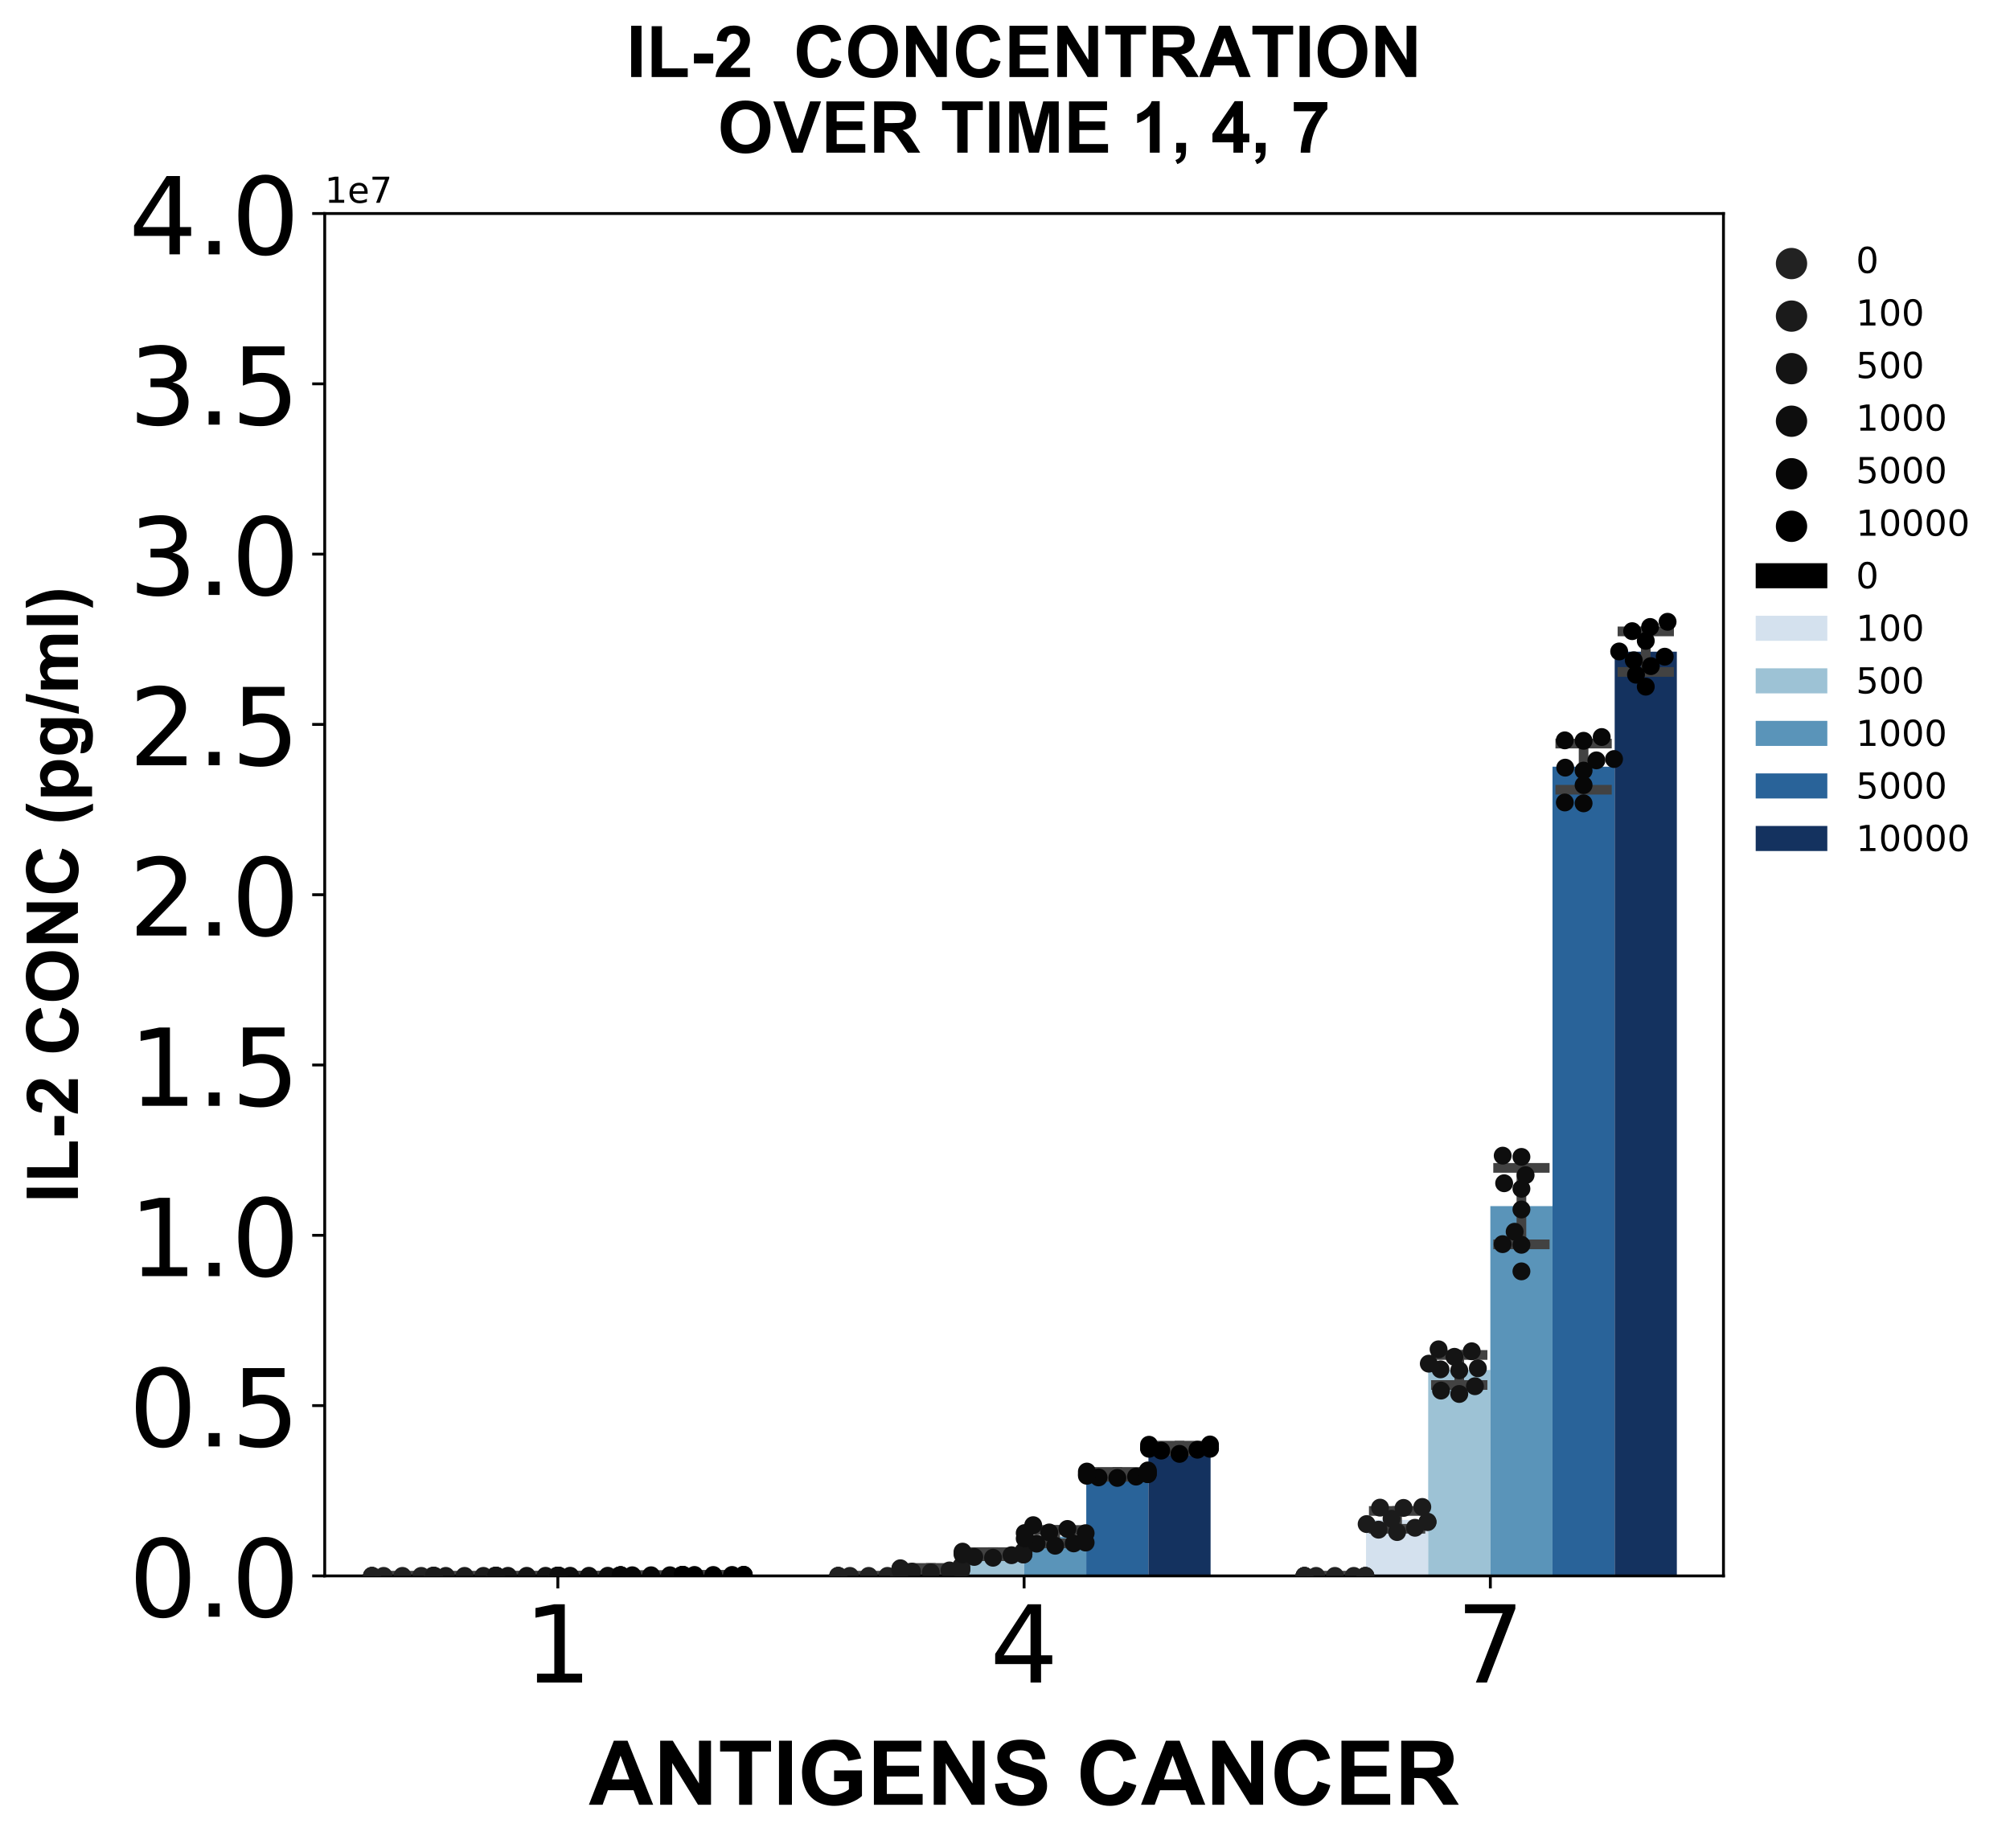 <?xml version="1.0" encoding="utf-8" standalone="no"?>
<!DOCTYPE svg PUBLIC "-//W3C//DTD SVG 1.1//EN"
  "http://www.w3.org/Graphics/SVG/1.1/DTD/svg11.dtd">
<!-- Created with matplotlib (https://matplotlib.org/) -->
<svg height="516.224pt" version="1.1" viewBox="0 0 561.291 516.224" width="561.291pt" xmlns="http://www.w3.org/2000/svg" xmlns:xlink="http://www.w3.org/1999/xlink">
 <defs>
  <style type="text/css">
*{stroke-linecap:butt;stroke-linejoin:round;}
  </style>
 </defs>
 <g id="figure_1">
  <g id="patch_1">
   <path d="M 0 516.224 
L 561.291 516.224 
L 561.291 0 
L 0 0 
z
" style="fill:#ffffff;"/>
  </g>
  <g id="axes_1">
   <g id="patch_2">
    <path d="M 90.678 440.161 
L 481.278 440.161 
L 481.278 59.641 
L 90.678 59.641 
z
" style="fill:#ffffff;"/>
   </g>
   <g id="PathCollection_1"/>
   <g id="PathCollection_2"/>
   <g id="PathCollection_3"/>
   <g id="PathCollection_4"/>
   <g id="PathCollection_5"/>
   <g id="PathCollection_6"/>
   <g id="patch_3">
    <path clip-path="url(#p8fcdaac4b1)" d="M 103.698 440.161 
L 121.058 440.161 
L 121.058 440.161 
L 103.698 440.161 
z
"/>
   </g>
   <g id="patch_4">
    <path clip-path="url(#p8fcdaac4b1)" d="M 233.898 440.161 
L 251.258 440.161 
L 251.258 440.161 
L 233.898 440.161 
z
"/>
   </g>
   <g id="patch_5">
    <path clip-path="url(#p8fcdaac4b1)" d="M 364.098 440.161 
L 381.458 440.161 
L 381.458 440.161 
L 364.098 440.161 
z
"/>
   </g>
   <g id="patch_6">
    <path clip-path="url(#p8fcdaac4b1)" d="M 121.058 440.161 
L 138.418 440.161 
L 138.418 440.157 
L 121.058 440.157 
z
" style="fill:#d4e1ee;"/>
   </g>
   <g id="patch_7">
    <path clip-path="url(#p8fcdaac4b1)" d="M 251.258 440.161 
L 268.618 440.161 
L 268.618 438.407 
L 251.258 438.407 
z
" style="fill:#d4e1ee;"/>
   </g>
   <g id="patch_8">
    <path clip-path="url(#p8fcdaac4b1)" d="M 381.458 440.161 
L 398.818 440.161 
L 398.818 424.512 
L 381.458 424.512 
z
" style="fill:#d4e1ee;"/>
   </g>
   <g id="patch_9">
    <path clip-path="url(#p8fcdaac4b1)" d="M 138.418 440.161 
L 155.778 440.161 
L 155.778 440.135 
L 138.418 440.135 
z
" style="fill:#9dc2d5;"/>
   </g>
   <g id="patch_10">
    <path clip-path="url(#p8fcdaac4b1)" d="M 268.618 440.161 
L 285.978 440.161 
L 285.978 434.096 
L 268.618 434.096 
z
" style="fill:#9dc2d5;"/>
   </g>
   <g id="patch_11">
    <path clip-path="url(#p8fcdaac4b1)" d="M 398.818 440.161 
L 416.178 440.161 
L 416.178 382.648 
L 398.818 382.648 
z
" style="fill:#9dc2d5;"/>
   </g>
   <g id="patch_12">
    <path clip-path="url(#p8fcdaac4b1)" d="M 155.778 440.161 
L 173.138 440.161 
L 173.138 440.107 
L 155.778 440.107 
z
" style="fill:#5a94b9;"/>
   </g>
   <g id="patch_13">
    <path clip-path="url(#p8fcdaac4b1)" d="M 285.978 440.161 
L 303.338 440.161 
L 303.338 429.205 
L 285.978 429.205 
z
" style="fill:#5a94b9;"/>
   </g>
   <g id="patch_14">
    <path clip-path="url(#p8fcdaac4b1)" d="M 416.178 440.161 
L 433.538 440.161 
L 433.538 336.88 
L 416.178 336.88 
z
" style="fill:#5a94b9;"/>
   </g>
   <g id="patch_15">
    <path clip-path="url(#p8fcdaac4b1)" d="M 173.138 440.161 
L 190.498 440.161 
L 190.498 439.975 
L 173.138 439.975 
z
" style="fill:#296399;"/>
   </g>
   <g id="patch_16">
    <path clip-path="url(#p8fcdaac4b1)" d="M 303.338 440.161 
L 320.698 440.161 
L 320.698 411.798 
L 303.338 411.798 
z
" style="fill:#296399;"/>
   </g>
   <g id="patch_17">
    <path clip-path="url(#p8fcdaac4b1)" d="M 433.538 440.161 
L 450.898 440.161 
L 450.898 214.139 
L 433.538 214.139 
z
" style="fill:#296399;"/>
   </g>
   <g id="patch_18">
    <path clip-path="url(#p8fcdaac4b1)" d="M 190.498 440.161 
L 207.858 440.161 
L 207.858 439.891 
L 190.498 439.891 
z
" style="fill:#14325f;"/>
   </g>
   <g id="patch_19">
    <path clip-path="url(#p8fcdaac4b1)" d="M 320.698 440.161 
L 338.058 440.161 
L 338.058 404.533 
L 320.698 404.533 
z
" style="fill:#14325f;"/>
   </g>
   <g id="patch_20">
    <path clip-path="url(#p8fcdaac4b1)" d="M 450.898 440.161 
L 468.258 440.161 
L 468.258 182.018 
L 450.898 182.018 
z
" style="fill:#14325f;"/>
   </g>
   <g id="matplotlib.axis_1">
    <g id="xtick_1">
     <g id="line2d_1">
      <defs>
       <path d="M 0 0 
L 0 3.5 
" id="mcec30404e0" style="stroke:#000000;stroke-width:0.8;"/>
      </defs>
      <g>
       <use style="stroke:#000000;stroke-width:0.8;" x="155.778" xlink:href="#mcec30404e0" y="440.161"/>
      </g>
     </g>
     <g id="text_1">
      <!-- 1 -->
      <defs>
       <path d="M 12.406 8.297 
L 28.516 8.297 
L 28.516 63.922 
L 10.984 60.406 
L 10.984 69.391 
L 28.422 72.906 
L 38.281 72.906 
L 38.281 8.297 
L 54.391 8.297 
L 54.391 0 
L 12.406 0 
z
" id="DejaVuSans-49"/>
      </defs>
      <g transform="translate(146.234 469.957)scale(0.3 -0.3)">
       <use xlink:href="#DejaVuSans-49"/>
      </g>
     </g>
    </g>
    <g id="xtick_2">
     <g id="line2d_2">
      <g>
       <use style="stroke:#000000;stroke-width:0.8;" x="285.978" xlink:href="#mcec30404e0" y="440.161"/>
      </g>
     </g>
     <g id="text_2">
      <!-- 4 -->
      <defs>
       <path d="M 37.797 64.312 
L 12.891 25.391 
L 37.797 25.391 
z
M 35.203 72.906 
L 47.609 72.906 
L 47.609 25.391 
L 58.016 25.391 
L 58.016 17.188 
L 47.609 17.188 
L 47.609 0 
L 37.797 0 
L 37.797 17.188 
L 4.891 17.188 
L 4.891 26.703 
z
" id="DejaVuSans-52"/>
      </defs>
      <g transform="translate(276.434 469.957)scale(0.3 -0.3)">
       <use xlink:href="#DejaVuSans-52"/>
      </g>
     </g>
    </g>
    <g id="xtick_3">
     <g id="line2d_3">
      <g>
       <use style="stroke:#000000;stroke-width:0.8;" x="416.178" xlink:href="#mcec30404e0" y="440.161"/>
      </g>
     </g>
     <g id="text_3">
      <!-- 7 -->
      <defs>
       <path d="M 8.203 72.906 
L 55.078 72.906 
L 55.078 68.703 
L 28.609 0 
L 18.312 0 
L 43.219 64.594 
L 8.203 64.594 
z
" id="DejaVuSans-55"/>
      </defs>
      <g transform="translate(406.634 469.957)scale(0.3 -0.3)">
       <use xlink:href="#DejaVuSans-55"/>
      </g>
     </g>
    </g>
    <g id="text_4">
     <!-- ANTIGENS CANCER -->
     <defs>
      <path d="M 71.828 0 
L 56.109 0 
L 49.859 16.266 
L 21.234 16.266 
L 15.328 0 
L 0 0 
L 27.875 71.578 
L 43.172 71.578 
z
M 45.219 28.328 
L 35.359 54.891 
L 25.688 28.328 
z
" id="Arial-BoldMT-65"/>
      <path d="M 7.422 0 
L 7.422 71.578 
L 21.484 71.578 
L 50.781 23.781 
L 50.781 71.578 
L 64.203 71.578 
L 64.203 0 
L 49.703 0 
L 20.844 46.688 
L 20.844 0 
z
" id="Arial-BoldMT-78"/>
      <path d="M 23.391 0 
L 23.391 59.469 
L 2.156 59.469 
L 2.156 71.578 
L 59.031 71.578 
L 59.031 59.469 
L 37.844 59.469 
L 37.844 0 
z
" id="Arial-BoldMT-84"/>
      <path d="M 6.844 0 
L 6.844 71.578 
L 21.297 71.578 
L 21.297 0 
z
" id="Arial-BoldMT-73"/>
      <path d="M 40.578 26.312 
L 40.578 38.375 
L 71.734 38.375 
L 71.734 9.859 
Q 67.188 5.469 58.562 2.125 
Q 49.953 -1.219 41.109 -1.219 
Q 29.891 -1.219 21.531 3.484 
Q 13.188 8.203 8.984 16.969 
Q 4.781 25.734 4.781 36.031 
Q 4.781 47.219 9.469 55.906 
Q 14.156 64.594 23.188 69.234 
Q 30.078 72.797 40.328 72.797 
Q 53.656 72.797 61.156 67.203 
Q 68.656 61.625 70.797 51.766 
L 56.453 49.078 
Q 54.938 54.344 50.75 57.391 
Q 46.578 60.453 40.328 60.453 
Q 30.859 60.453 25.266 54.438 
Q 19.672 48.438 19.672 36.625 
Q 19.672 23.875 25.328 17.5 
Q 31 11.141 40.188 11.141 
Q 44.734 11.141 49.297 12.922 
Q 53.859 14.703 57.125 17.234 
L 57.125 26.312 
z
" id="Arial-BoldMT-71"/>
      <path d="M 7.281 0 
L 7.281 71.578 
L 60.359 71.578 
L 60.359 59.469 
L 21.734 59.469 
L 21.734 43.609 
L 57.672 43.609 
L 57.672 31.547 
L 21.734 31.547 
L 21.734 12.062 
L 61.719 12.062 
L 61.719 0 
z
" id="Arial-BoldMT-69"/>
      <path d="M 3.609 23.297 
L 17.672 24.656 
Q 18.953 17.578 22.828 14.25 
Q 26.703 10.938 33.297 10.938 
Q 40.281 10.938 43.812 13.891 
Q 47.359 16.844 47.359 20.797 
Q 47.359 23.344 45.875 25.125 
Q 44.391 26.906 40.672 28.219 
Q 38.141 29.109 29.109 31.344 
Q 17.484 34.234 12.797 38.422 
Q 6.203 44.344 6.203 52.828 
Q 6.203 58.297 9.297 63.062 
Q 12.406 67.828 18.234 70.312 
Q 24.078 72.797 32.328 72.797 
Q 45.797 72.797 52.609 66.891 
Q 59.422 60.984 59.766 51.125 
L 45.312 50.484 
Q 44.391 56 41.328 58.422 
Q 38.281 60.844 32.172 60.844 
Q 25.875 60.844 22.312 58.25 
Q 20.016 56.594 20.016 53.812 
Q 20.016 51.266 22.172 49.469 
Q 24.906 47.172 35.453 44.672 
Q 46 42.188 51.047 39.516 
Q 56.109 36.859 58.953 32.25 
Q 61.812 27.641 61.812 20.844 
Q 61.812 14.703 58.391 9.328 
Q 54.984 3.953 48.734 1.344 
Q 42.484 -1.266 33.156 -1.266 
Q 19.578 -1.266 12.297 5 
Q 5.031 11.281 3.609 23.297 
z
" id="Arial-BoldMT-83"/>
      <path id="Arial-BoldMT-32"/>
      <path d="M 53.078 26.312 
L 67.094 21.875 
Q 63.875 10.156 56.375 4.469 
Q 48.875 -1.219 37.359 -1.219 
Q 23.094 -1.219 13.906 8.516 
Q 4.734 18.266 4.734 35.156 
Q 4.734 53.031 13.953 62.906 
Q 23.188 72.797 38.234 72.797 
Q 51.375 72.797 59.578 65.047 
Q 64.453 60.453 66.891 51.859 
L 52.594 48.438 
Q 51.312 54 47.281 57.219 
Q 43.266 60.453 37.5 60.453 
Q 29.547 60.453 24.578 54.734 
Q 19.625 49.031 19.625 36.234 
Q 19.625 22.656 24.5 16.891 
Q 29.391 11.141 37.203 11.141 
Q 42.969 11.141 47.109 14.797 
Q 51.266 18.453 53.078 26.312 
z
" id="Arial-BoldMT-67"/>
      <path d="M 7.328 0 
L 7.328 71.578 
L 37.75 71.578 
Q 49.219 71.578 54.422 69.641 
Q 59.625 67.719 62.75 62.781 
Q 65.875 57.859 65.875 51.516 
Q 65.875 43.453 61.125 38.203 
Q 56.391 32.953 46.969 31.594 
Q 51.656 28.859 54.703 25.578 
Q 57.766 22.312 62.938 13.969 
L 71.688 0 
L 54.391 0 
L 43.953 15.578 
Q 38.375 23.922 36.328 26.094 
Q 34.281 28.266 31.984 29.078 
Q 29.688 29.891 24.703 29.891 
L 21.781 29.891 
L 21.781 0 
z
M 21.781 41.312 
L 32.469 41.312 
Q 42.875 41.312 45.453 42.188 
Q 48.047 43.062 49.516 45.203 
Q 50.984 47.359 50.984 50.594 
Q 50.984 54.203 49.047 56.422 
Q 47.125 58.641 43.609 59.234 
Q 41.844 59.469 33.062 59.469 
L 21.781 59.469 
z
" id="Arial-BoldMT-82"/>
     </defs>
     <g transform="translate(164.443 504.09)scale(0.25 -0.25)">
      <use xlink:href="#Arial-BoldMT-65"/>
      <use x="72.217" xlink:href="#Arial-BoldMT-78"/>
      <use x="144.434" xlink:href="#Arial-BoldMT-84"/>
      <use x="205.518" xlink:href="#Arial-BoldMT-73"/>
      <use x="233.301" xlink:href="#Arial-BoldMT-71"/>
      <use x="311.084" xlink:href="#Arial-BoldMT-69"/>
      <use x="377.783" xlink:href="#Arial-BoldMT-78"/>
      <use x="450" xlink:href="#Arial-BoldMT-83"/>
      <use x="516.699" xlink:href="#Arial-BoldMT-32"/>
      <use x="544.482" xlink:href="#Arial-BoldMT-67"/>
      <use x="616.699" xlink:href="#Arial-BoldMT-65"/>
      <use x="688.916" xlink:href="#Arial-BoldMT-78"/>
      <use x="761.133" xlink:href="#Arial-BoldMT-67"/>
      <use x="833.35" xlink:href="#Arial-BoldMT-69"/>
      <use x="900.049" xlink:href="#Arial-BoldMT-82"/>
     </g>
    </g>
   </g>
   <g id="matplotlib.axis_2">
    <g id="ytick_1">
     <g id="line2d_4">
      <defs>
       <path d="M 0 0 
L -3.5 0 
" id="mcd8369aa61" style="stroke:#000000;stroke-width:0.8;"/>
      </defs>
      <g>
       <use style="stroke:#000000;stroke-width:0.8;" x="90.678" xlink:href="#mcd8369aa61" y="440.161"/>
      </g>
     </g>
     <g id="text_5">
      <!-- 0.0 -->
      <defs>
       <path d="M 31.781 66.406 
Q 24.172 66.406 20.328 58.906 
Q 16.5 51.422 16.5 36.375 
Q 16.5 21.391 20.328 13.891 
Q 24.172 6.391 31.781 6.391 
Q 39.453 6.391 43.281 13.891 
Q 47.125 21.391 47.125 36.375 
Q 47.125 51.422 43.281 58.906 
Q 39.453 66.406 31.781 66.406 
z
M 31.781 74.219 
Q 44.047 74.219 50.516 64.516 
Q 56.984 54.828 56.984 36.375 
Q 56.984 17.969 50.516 8.266 
Q 44.047 -1.422 31.781 -1.422 
Q 19.531 -1.422 13.062 8.266 
Q 6.594 17.969 6.594 36.375 
Q 6.594 54.828 13.062 64.516 
Q 19.531 74.219 31.781 74.219 
z
" id="DejaVuSans-48"/>
       <path d="M 10.688 12.406 
L 21 12.406 
L 21 0 
L 10.688 0 
z
" id="DejaVuSans-46"/>
      </defs>
      <g transform="translate(35.969 451.559)scale(0.3 -0.3)">
       <use xlink:href="#DejaVuSans-48"/>
       <use x="63.623" xlink:href="#DejaVuSans-46"/>
       <use x="95.41" xlink:href="#DejaVuSans-48"/>
      </g>
     </g>
    </g>
    <g id="ytick_2">
     <g id="line2d_5">
      <g>
       <use style="stroke:#000000;stroke-width:0.8;" x="90.678" xlink:href="#mcd8369aa61" y="392.596"/>
      </g>
     </g>
     <g id="text_6">
      <!-- 0.5 -->
      <defs>
       <path d="M 10.797 72.906 
L 49.516 72.906 
L 49.516 64.594 
L 19.828 64.594 
L 19.828 46.734 
Q 21.969 47.469 24.109 47.828 
Q 26.266 48.188 28.422 48.188 
Q 40.625 48.188 47.75 41.5 
Q 54.891 34.812 54.891 23.391 
Q 54.891 11.625 47.562 5.094 
Q 40.234 -1.422 26.906 -1.422 
Q 22.312 -1.422 17.547 -0.641 
Q 12.797 0.141 7.719 1.703 
L 7.719 11.625 
Q 12.109 9.234 16.797 8.062 
Q 21.484 6.891 26.703 6.891 
Q 35.156 6.891 40.078 11.328 
Q 45.016 15.766 45.016 23.391 
Q 45.016 31 40.078 35.438 
Q 35.156 39.891 26.703 39.891 
Q 22.75 39.891 18.812 39.016 
Q 14.891 38.141 10.797 36.281 
z
" id="DejaVuSans-53"/>
      </defs>
      <g transform="translate(35.969 403.994)scale(0.3 -0.3)">
       <use xlink:href="#DejaVuSans-48"/>
       <use x="63.623" xlink:href="#DejaVuSans-46"/>
       <use x="95.41" xlink:href="#DejaVuSans-53"/>
      </g>
     </g>
    </g>
    <g id="ytick_3">
     <g id="line2d_6">
      <g>
       <use style="stroke:#000000;stroke-width:0.8;" x="90.678" xlink:href="#mcd8369aa61" y="345.031"/>
      </g>
     </g>
     <g id="text_7">
      <!-- 1.0 -->
      <g transform="translate(35.969 356.429)scale(0.3 -0.3)">
       <use xlink:href="#DejaVuSans-49"/>
       <use x="63.623" xlink:href="#DejaVuSans-46"/>
       <use x="95.41" xlink:href="#DejaVuSans-48"/>
      </g>
     </g>
    </g>
    <g id="ytick_4">
     <g id="line2d_7">
      <g>
       <use style="stroke:#000000;stroke-width:0.8;" x="90.678" xlink:href="#mcd8369aa61" y="297.466"/>
      </g>
     </g>
     <g id="text_8">
      <!-- 1.5 -->
      <g transform="translate(35.969 308.864)scale(0.3 -0.3)">
       <use xlink:href="#DejaVuSans-49"/>
       <use x="63.623" xlink:href="#DejaVuSans-46"/>
       <use x="95.41" xlink:href="#DejaVuSans-53"/>
      </g>
     </g>
    </g>
    <g id="ytick_5">
     <g id="line2d_8">
      <g>
       <use style="stroke:#000000;stroke-width:0.8;" x="90.678" xlink:href="#mcd8369aa61" y="249.901"/>
      </g>
     </g>
     <g id="text_9">
      <!-- 2.0 -->
      <defs>
       <path d="M 19.188 8.297 
L 53.609 8.297 
L 53.609 0 
L 7.328 0 
L 7.328 8.297 
Q 12.938 14.109 22.625 23.891 
Q 32.328 33.688 34.812 36.531 
Q 39.547 41.844 41.422 45.531 
Q 43.312 49.219 43.312 52.781 
Q 43.312 58.594 39.234 62.25 
Q 35.156 65.922 28.609 65.922 
Q 23.969 65.922 18.812 64.312 
Q 13.672 62.703 7.812 59.422 
L 7.812 69.391 
Q 13.766 71.781 18.938 73 
Q 24.125 74.219 28.422 74.219 
Q 39.75 74.219 46.484 68.547 
Q 53.219 62.891 53.219 53.422 
Q 53.219 48.922 51.531 44.891 
Q 49.859 40.875 45.406 35.406 
Q 44.188 33.984 37.641 27.219 
Q 31.109 20.453 19.188 8.297 
z
" id="DejaVuSans-50"/>
      </defs>
      <g transform="translate(35.969 261.299)scale(0.3 -0.3)">
       <use xlink:href="#DejaVuSans-50"/>
       <use x="63.623" xlink:href="#DejaVuSans-46"/>
       <use x="95.41" xlink:href="#DejaVuSans-48"/>
      </g>
     </g>
    </g>
    <g id="ytick_6">
     <g id="line2d_9">
      <g>
       <use style="stroke:#000000;stroke-width:0.8;" x="90.678" xlink:href="#mcd8369aa61" y="202.336"/>
      </g>
     </g>
     <g id="text_10">
      <!-- 2.5 -->
      <g transform="translate(35.969 213.734)scale(0.3 -0.3)">
       <use xlink:href="#DejaVuSans-50"/>
       <use x="63.623" xlink:href="#DejaVuSans-46"/>
       <use x="95.41" xlink:href="#DejaVuSans-53"/>
      </g>
     </g>
    </g>
    <g id="ytick_7">
     <g id="line2d_10">
      <g>
       <use style="stroke:#000000;stroke-width:0.8;" x="90.678" xlink:href="#mcd8369aa61" y="154.771"/>
      </g>
     </g>
     <g id="text_11">
      <!-- 3.0 -->
      <defs>
       <path d="M 40.578 39.312 
Q 47.656 37.797 51.625 33 
Q 55.609 28.219 55.609 21.188 
Q 55.609 10.406 48.188 4.484 
Q 40.766 -1.422 27.094 -1.422 
Q 22.516 -1.422 17.656 -0.516 
Q 12.797 0.391 7.625 2.203 
L 7.625 11.719 
Q 11.719 9.328 16.594 8.109 
Q 21.484 6.891 26.812 6.891 
Q 36.078 6.891 40.938 10.547 
Q 45.797 14.203 45.797 21.188 
Q 45.797 27.641 41.281 31.266 
Q 36.766 34.906 28.719 34.906 
L 20.219 34.906 
L 20.219 43.016 
L 29.109 43.016 
Q 36.375 43.016 40.234 45.922 
Q 44.094 48.828 44.094 54.297 
Q 44.094 59.906 40.109 62.906 
Q 36.141 65.922 28.719 65.922 
Q 24.656 65.922 20.016 65.031 
Q 15.375 64.156 9.812 62.312 
L 9.812 71.094 
Q 15.438 72.656 20.344 73.438 
Q 25.25 74.219 29.594 74.219 
Q 40.828 74.219 47.359 69.109 
Q 53.906 64.016 53.906 55.328 
Q 53.906 49.266 50.438 45.094 
Q 46.969 40.922 40.578 39.312 
z
" id="DejaVuSans-51"/>
      </defs>
      <g transform="translate(35.969 166.169)scale(0.3 -0.3)">
       <use xlink:href="#DejaVuSans-51"/>
       <use x="63.623" xlink:href="#DejaVuSans-46"/>
       <use x="95.41" xlink:href="#DejaVuSans-48"/>
      </g>
     </g>
    </g>
    <g id="ytick_8">
     <g id="line2d_11">
      <g>
       <use style="stroke:#000000;stroke-width:0.8;" x="90.678" xlink:href="#mcd8369aa61" y="107.206"/>
      </g>
     </g>
     <g id="text_12">
      <!-- 3.5 -->
      <g transform="translate(35.969 118.604)scale(0.3 -0.3)">
       <use xlink:href="#DejaVuSans-51"/>
       <use x="63.623" xlink:href="#DejaVuSans-46"/>
       <use x="95.41" xlink:href="#DejaVuSans-53"/>
      </g>
     </g>
    </g>
    <g id="ytick_9">
     <g id="line2d_12">
      <g>
       <use style="stroke:#000000;stroke-width:0.8;" x="90.678" xlink:href="#mcd8369aa61" y="59.641"/>
      </g>
     </g>
     <g id="text_13">
      <!-- 4.0 -->
      <g transform="translate(35.969 71.039)scale(0.3 -0.3)">
       <use xlink:href="#DejaVuSans-52"/>
       <use x="63.623" xlink:href="#DejaVuSans-46"/>
       <use x="95.41" xlink:href="#DejaVuSans-48"/>
      </g>
     </g>
    </g>
    <g id="text_14">
     <!-- IL-2 CONC (pg/ml) -->
     <defs>
      <path d="M 7.672 0 
L 7.672 71 
L 22.125 71 
L 22.125 12.062 
L 58.062 12.062 
L 58.062 0 
z
" id="Arial-BoldMT-76"/>
      <path d="M 5.609 19.094 
L 5.609 32.812 
L 32.562 32.812 
L 32.562 19.094 
z
" id="Arial-BoldMT-45"/>
      <path d="M 50.594 12.75 
L 50.594 0 
L 2.484 0 
Q 3.266 7.234 7.172 13.703 
Q 11.078 20.172 22.609 30.859 
Q 31.891 39.5 33.984 42.578 
Q 36.812 46.828 36.812 50.984 
Q 36.812 55.562 34.344 58.031 
Q 31.891 60.5 27.547 60.5 
Q 23.25 60.5 20.703 57.906 
Q 18.172 55.328 17.781 49.312 
L 4.109 50.688 
Q 5.328 62.016 11.766 66.938 
Q 18.219 71.875 27.875 71.875 
Q 38.484 71.875 44.531 66.156 
Q 50.594 60.453 50.594 51.953 
Q 50.594 47.125 48.859 42.75 
Q 47.125 38.375 43.359 33.594 
Q 40.875 30.422 34.375 24.453 
Q 27.875 18.5 26.141 16.547 
Q 24.422 14.594 23.344 12.75 
z
" id="Arial-BoldMT-50"/>
      <path d="M 4.344 35.359 
Q 4.344 46.297 7.625 53.719 
Q 10.062 59.188 14.281 63.531 
Q 18.5 67.875 23.531 69.969 
Q 30.219 72.797 38.969 72.797 
Q 54.781 72.797 64.281 62.984 
Q 73.781 53.172 73.781 35.688 
Q 73.781 18.359 64.359 8.562 
Q 54.938 -1.219 39.156 -1.219 
Q 23.188 -1.219 13.766 8.516 
Q 4.344 18.266 4.344 35.359 
z
M 19.234 35.844 
Q 19.234 23.688 24.844 17.406 
Q 30.469 11.141 39.109 11.141 
Q 47.75 11.141 53.297 17.359 
Q 58.844 23.578 58.844 36.031 
Q 58.844 48.344 53.438 54.391 
Q 48.047 60.453 39.109 60.453 
Q 30.172 60.453 24.703 54.312 
Q 19.234 48.188 19.234 35.844 
z
" id="Arial-BoldMT-79"/>
      <path d="M 29.938 -21.047 
L 20.516 -21.047 
Q 13.031 -9.766 9.125 2.391 
Q 5.219 14.547 5.219 25.922 
Q 5.219 40.047 10.062 52.641 
Q 14.266 63.578 20.703 72.797 
L 30.078 72.797 
Q 23.391 58.016 20.875 47.625 
Q 18.359 37.25 18.359 25.641 
Q 18.359 17.625 19.844 9.219 
Q 21.344 0.828 23.922 -6.734 
Q 25.641 -11.719 29.938 -21.047 
z
" id="Arial-BoldMT-40"/>
      <path d="M 6.781 51.859 
L 19.578 51.859 
L 19.578 44.234 
Q 22.078 48.141 26.312 50.578 
Q 30.562 53.031 35.75 53.031 
Q 44.781 53.031 51.078 45.953 
Q 57.375 38.875 57.375 26.219 
Q 57.375 13.234 51.016 6.031 
Q 44.672 -1.172 35.641 -1.172 
Q 31.344 -1.172 27.844 0.531 
Q 24.359 2.25 20.516 6.391 
L 20.516 -19.734 
L 6.781 -19.734 
z
M 20.359 26.812 
Q 20.359 18.062 23.828 13.891 
Q 27.297 9.719 32.281 9.719 
Q 37.062 9.719 40.234 13.547 
Q 43.406 17.391 43.406 26.125 
Q 43.406 34.281 40.125 38.234 
Q 36.859 42.188 32.031 42.188 
Q 27 42.188 23.672 38.297 
Q 20.359 34.422 20.359 26.812 
z
" id="Arial-BoldMT-112"/>
      <path d="M 5.906 -3.422 
L 21.578 -5.328 
Q 21.969 -8.062 23.391 -9.078 
Q 25.344 -10.547 29.547 -10.547 
Q 34.906 -10.547 37.594 -8.938 
Q 39.406 -7.859 40.328 -5.469 
Q 40.969 -3.766 40.969 0.828 
L 40.969 8.406 
Q 34.812 0 25.438 0 
Q 14.984 0 8.891 8.844 
Q 4.109 15.828 4.109 26.219 
Q 4.109 39.266 10.375 46.141 
Q 16.656 53.031 25.984 53.031 
Q 35.594 53.031 41.844 44.578 
L 41.844 51.859 
L 54.688 51.859 
L 54.688 5.328 
Q 54.688 -3.859 53.172 -8.391 
Q 51.656 -12.938 48.922 -15.516 
Q 46.188 -18.109 41.625 -19.578 
Q 37.062 -21.047 30.078 -21.047 
Q 16.891 -21.047 11.375 -16.531 
Q 5.859 -12.016 5.859 -5.078 
Q 5.859 -4.391 5.906 -3.422 
z
M 18.172 27 
Q 18.172 18.75 21.359 14.906 
Q 24.562 11.078 29.25 11.078 
Q 34.281 11.078 37.75 15.016 
Q 41.219 18.953 41.219 26.656 
Q 41.219 34.719 37.891 38.625 
Q 34.578 42.531 29.5 42.531 
Q 24.562 42.531 21.359 38.688 
Q 18.172 34.859 18.172 27 
z
" id="Arial-BoldMT-103"/>
      <path d="M -0.141 -1.219 
L 17.578 72.797 
L 27.875 72.797 
L 9.969 -1.219 
z
" id="Arial-BoldMT-47"/>
      <path d="M 6.156 51.859 
L 18.797 51.859 
L 18.797 44.781 
Q 25.594 53.031 34.969 53.031 
Q 39.938 53.031 43.594 50.969 
Q 47.266 48.922 49.609 44.781 
Q 53.031 48.922 56.984 50.969 
Q 60.938 53.031 65.438 53.031 
Q 71.141 53.031 75.094 50.703 
Q 79.047 48.391 81 43.891 
Q 82.422 40.578 82.422 33.156 
L 82.422 0 
L 68.703 0 
L 68.703 29.641 
Q 68.703 37.359 67.281 39.594 
Q 65.375 42.531 61.422 42.531 
Q 58.547 42.531 56 40.766 
Q 53.469 39.016 52.344 35.625 
Q 51.219 32.234 51.219 24.906 
L 51.219 0 
L 37.5 0 
L 37.5 28.422 
Q 37.5 35.984 36.766 38.172 
Q 36.031 40.375 34.484 41.453 
Q 32.953 42.531 30.328 42.531 
Q 27.156 42.531 24.609 40.812 
Q 22.078 39.109 20.969 35.891 
Q 19.875 32.672 19.875 25.203 
L 19.875 0 
L 6.156 0 
z
" id="Arial-BoldMT-109"/>
      <path d="M 7.172 0 
L 7.172 71.578 
L 20.906 71.578 
L 20.906 0 
z
" id="Arial-BoldMT-108"/>
      <path d="M 3.375 -21.047 
Q 7.422 -12.359 9.078 -7.719 
Q 10.75 -3.078 12.156 2.969 
Q 13.578 9.031 14.25 14.469 
Q 14.938 19.922 14.938 25.641 
Q 14.938 37.25 12.453 47.625 
Q 9.969 58.016 3.266 72.797 
L 12.594 72.797 
Q 19.969 62.312 24.047 50.531 
Q 28.125 38.766 28.125 26.656 
Q 28.125 16.453 24.906 4.781 
Q 21.234 -8.297 12.844 -21.047 
z
" id="Arial-BoldMT-41"/>
     </defs>
     <g transform="translate(21.759 336.001)rotate(-90)scale(0.2 -0.2)">
      <use xlink:href="#Arial-BoldMT-73"/>
      <use x="27.783" xlink:href="#Arial-BoldMT-76"/>
      <use x="88.867" xlink:href="#Arial-BoldMT-45"/>
      <use x="122.168" xlink:href="#Arial-BoldMT-50"/>
      <use x="177.783" xlink:href="#Arial-BoldMT-32"/>
      <use x="205.566" xlink:href="#Arial-BoldMT-67"/>
      <use x="277.783" xlink:href="#Arial-BoldMT-79"/>
      <use x="355.566" xlink:href="#Arial-BoldMT-78"/>
      <use x="427.783" xlink:href="#Arial-BoldMT-67"/>
      <use x="500" xlink:href="#Arial-BoldMT-32"/>
      <use x="527.783" xlink:href="#Arial-BoldMT-40"/>
      <use x="561.084" xlink:href="#Arial-BoldMT-112"/>
      <use x="622.168" xlink:href="#Arial-BoldMT-103"/>
      <use x="683.252" xlink:href="#Arial-BoldMT-47"/>
      <use x="711.035" xlink:href="#Arial-BoldMT-109"/>
      <use x="799.951" xlink:href="#Arial-BoldMT-108"/>
      <use x="827.734" xlink:href="#Arial-BoldMT-41"/>
     </g>
    </g>
    <g id="text_15">
     <!-- 1e7 -->
     <defs>
      <path d="M 56.203 29.594 
L 56.203 25.203 
L 14.891 25.203 
Q 15.484 15.922 20.484 11.062 
Q 25.484 6.203 34.422 6.203 
Q 39.594 6.203 44.453 7.469 
Q 49.312 8.734 54.109 11.281 
L 54.109 2.781 
Q 49.266 0.734 44.188 -0.344 
Q 39.109 -1.422 33.891 -1.422 
Q 20.797 -1.422 13.156 6.188 
Q 5.516 13.812 5.516 26.812 
Q 5.516 40.234 12.766 48.109 
Q 20.016 56 32.328 56 
Q 43.359 56 49.781 48.891 
Q 56.203 41.797 56.203 29.594 
z
M 47.219 32.234 
Q 47.125 39.594 43.094 43.984 
Q 39.062 48.391 32.422 48.391 
Q 24.906 48.391 20.391 44.141 
Q 15.875 39.891 15.188 32.172 
z
" id="DejaVuSans-101"/>
     </defs>
     <g transform="translate(90.678 56.641)scale(0.1 -0.1)">
      <use xlink:href="#DejaVuSans-49"/>
      <use x="63.623" xlink:href="#DejaVuSans-101"/>
      <use x="125.146" xlink:href="#DejaVuSans-55"/>
     </g>
    </g>
   </g>
   <g id="line2d_13">
    <path clip-path="url(#p8fcdaac4b1)" d="M 112.378 440.161 
L 112.378 440.161 
" style="fill:none;stroke:#424242;stroke-linecap:square;stroke-width:2.7;"/>
   </g>
   <g id="line2d_14">
    <path clip-path="url(#p8fcdaac4b1)" d="M 105.868 440.161 
L 118.888 440.161 
" style="fill:none;stroke:#424242;stroke-linecap:square;stroke-width:2.7;"/>
   </g>
   <g id="line2d_15">
    <path clip-path="url(#p8fcdaac4b1)" d="M 105.868 440.161 
L 118.888 440.161 
" style="fill:none;stroke:#424242;stroke-linecap:square;stroke-width:2.7;"/>
   </g>
   <g id="line2d_16">
    <path clip-path="url(#p8fcdaac4b1)" d="M 242.578 440.161 
L 242.578 440.161 
" style="fill:none;stroke:#424242;stroke-linecap:square;stroke-width:2.7;"/>
   </g>
   <g id="line2d_17">
    <path clip-path="url(#p8fcdaac4b1)" d="M 236.068 440.161 
L 249.088 440.161 
" style="fill:none;stroke:#424242;stroke-linecap:square;stroke-width:2.7;"/>
   </g>
   <g id="line2d_18">
    <path clip-path="url(#p8fcdaac4b1)" d="M 236.068 440.161 
L 249.088 440.161 
" style="fill:none;stroke:#424242;stroke-linecap:square;stroke-width:2.7;"/>
   </g>
   <g id="line2d_19">
    <path clip-path="url(#p8fcdaac4b1)" d="M 372.778 440.161 
L 372.778 440.161 
" style="fill:none;stroke:#424242;stroke-linecap:square;stroke-width:2.7;"/>
   </g>
   <g id="line2d_20">
    <path clip-path="url(#p8fcdaac4b1)" d="M 366.268 440.161 
L 379.288 440.161 
" style="fill:none;stroke:#424242;stroke-linecap:square;stroke-width:2.7;"/>
   </g>
   <g id="line2d_21">
    <path clip-path="url(#p8fcdaac4b1)" d="M 366.268 440.161 
L 379.288 440.161 
" style="fill:none;stroke:#424242;stroke-linecap:square;stroke-width:2.7;"/>
   </g>
   <g id="line2d_22">
    <path clip-path="url(#p8fcdaac4b1)" d="M 129.738 440.16 
L 129.738 440.153 
" style="fill:none;stroke:#424242;stroke-linecap:square;stroke-width:2.7;"/>
   </g>
   <g id="line2d_23">
    <path clip-path="url(#p8fcdaac4b1)" d="M 123.228 440.16 
L 136.248 440.16 
" style="fill:none;stroke:#424242;stroke-linecap:square;stroke-width:2.7;"/>
   </g>
   <g id="line2d_24">
    <path clip-path="url(#p8fcdaac4b1)" d="M 123.228 440.153 
L 136.248 440.153 
" style="fill:none;stroke:#424242;stroke-linecap:square;stroke-width:2.7;"/>
   </g>
   <g id="line2d_25">
    <path clip-path="url(#p8fcdaac4b1)" d="M 259.938 438.874 
L 259.938 437.939 
" style="fill:none;stroke:#424242;stroke-linecap:square;stroke-width:2.7;"/>
   </g>
   <g id="line2d_26">
    <path clip-path="url(#p8fcdaac4b1)" d="M 253.428 438.874 
L 266.448 438.874 
" style="fill:none;stroke:#424242;stroke-linecap:square;stroke-width:2.7;"/>
   </g>
   <g id="line2d_27">
    <path clip-path="url(#p8fcdaac4b1)" d="M 253.428 437.939 
L 266.448 437.939 
" style="fill:none;stroke:#424242;stroke-linecap:square;stroke-width:2.7;"/>
   </g>
   <g id="line2d_28">
    <path clip-path="url(#p8fcdaac4b1)" d="M 390.138 427.001 
L 390.138 422.023 
" style="fill:none;stroke:#424242;stroke-linecap:square;stroke-width:2.7;"/>
   </g>
   <g id="line2d_29">
    <path clip-path="url(#p8fcdaac4b1)" d="M 383.628 427.001 
L 396.648 427.001 
" style="fill:none;stroke:#424242;stroke-linecap:square;stroke-width:2.7;"/>
   </g>
   <g id="line2d_30">
    <path clip-path="url(#p8fcdaac4b1)" d="M 383.628 422.023 
L 396.648 422.023 
" style="fill:none;stroke:#424242;stroke-linecap:square;stroke-width:2.7;"/>
   </g>
   <g id="line2d_31">
    <path clip-path="url(#p8fcdaac4b1)" d="M 147.098 440.14 
L 147.098 440.131 
" style="fill:none;stroke:#424242;stroke-linecap:square;stroke-width:2.7;"/>
   </g>
   <g id="line2d_32">
    <path clip-path="url(#p8fcdaac4b1)" d="M 140.588 440.14 
L 153.608 440.14 
" style="fill:none;stroke:#424242;stroke-linecap:square;stroke-width:2.7;"/>
   </g>
   <g id="line2d_33">
    <path clip-path="url(#p8fcdaac4b1)" d="M 140.588 440.131 
L 153.608 440.131 
" style="fill:none;stroke:#424242;stroke-linecap:square;stroke-width:2.7;"/>
   </g>
   <g id="line2d_34">
    <path clip-path="url(#p8fcdaac4b1)" d="M 277.298 434.66 
L 277.298 433.533 
" style="fill:none;stroke:#424242;stroke-linecap:square;stroke-width:2.7;"/>
   </g>
   <g id="line2d_35">
    <path clip-path="url(#p8fcdaac4b1)" d="M 270.788 434.66 
L 283.808 434.66 
" style="fill:none;stroke:#424242;stroke-linecap:square;stroke-width:2.7;"/>
   </g>
   <g id="line2d_36">
    <path clip-path="url(#p8fcdaac4b1)" d="M 270.788 433.533 
L 283.808 433.533 
" style="fill:none;stroke:#424242;stroke-linecap:square;stroke-width:2.7;"/>
   </g>
   <g id="line2d_37">
    <path clip-path="url(#p8fcdaac4b1)" d="M 407.498 386.844 
L 407.498 378.451 
" style="fill:none;stroke:#424242;stroke-linecap:square;stroke-width:2.7;"/>
   </g>
   <g id="line2d_38">
    <path clip-path="url(#p8fcdaac4b1)" d="M 400.988 386.844 
L 414.008 386.844 
" style="fill:none;stroke:#424242;stroke-linecap:square;stroke-width:2.7;"/>
   </g>
   <g id="line2d_39">
    <path clip-path="url(#p8fcdaac4b1)" d="M 400.988 378.451 
L 414.008 378.451 
" style="fill:none;stroke:#424242;stroke-linecap:square;stroke-width:2.7;"/>
   </g>
   <g id="line2d_40">
    <path clip-path="url(#p8fcdaac4b1)" d="M 164.458 440.123 
L 164.458 440.092 
" style="fill:none;stroke:#424242;stroke-linecap:square;stroke-width:2.7;"/>
   </g>
   <g id="line2d_41">
    <path clip-path="url(#p8fcdaac4b1)" d="M 157.948 440.123 
L 170.968 440.123 
" style="fill:none;stroke:#424242;stroke-linecap:square;stroke-width:2.7;"/>
   </g>
   <g id="line2d_42">
    <path clip-path="url(#p8fcdaac4b1)" d="M 157.948 440.092 
L 170.968 440.092 
" style="fill:none;stroke:#424242;stroke-linecap:square;stroke-width:2.7;"/>
   </g>
   <g id="line2d_43">
    <path clip-path="url(#p8fcdaac4b1)" d="M 294.658 431.077 
L 294.658 427.332 
" style="fill:none;stroke:#424242;stroke-linecap:square;stroke-width:2.7;"/>
   </g>
   <g id="line2d_44">
    <path clip-path="url(#p8fcdaac4b1)" d="M 288.148 431.077 
L 301.168 431.077 
" style="fill:none;stroke:#424242;stroke-linecap:square;stroke-width:2.7;"/>
   </g>
   <g id="line2d_45">
    <path clip-path="url(#p8fcdaac4b1)" d="M 288.148 427.332 
L 301.168 427.332 
" style="fill:none;stroke:#424242;stroke-linecap:square;stroke-width:2.7;"/>
   </g>
   <g id="line2d_46">
    <path clip-path="url(#p8fcdaac4b1)" d="M 424.858 347.559 
L 424.858 326.2 
" style="fill:none;stroke:#424242;stroke-linecap:square;stroke-width:2.7;"/>
   </g>
   <g id="line2d_47">
    <path clip-path="url(#p8fcdaac4b1)" d="M 418.348 347.559 
L 431.368 347.559 
" style="fill:none;stroke:#424242;stroke-linecap:square;stroke-width:2.7;"/>
   </g>
   <g id="line2d_48">
    <path clip-path="url(#p8fcdaac4b1)" d="M 418.348 326.2 
L 431.368 326.2 
" style="fill:none;stroke:#424242;stroke-linecap:square;stroke-width:2.7;"/>
   </g>
   <g id="line2d_49">
    <path clip-path="url(#p8fcdaac4b1)" d="M 181.818 439.983 
L 181.818 439.966 
" style="fill:none;stroke:#424242;stroke-linecap:square;stroke-width:2.7;"/>
   </g>
   <g id="line2d_50">
    <path clip-path="url(#p8fcdaac4b1)" d="M 175.308 439.983 
L 188.328 439.983 
" style="fill:none;stroke:#424242;stroke-linecap:square;stroke-width:2.7;"/>
   </g>
   <g id="line2d_51">
    <path clip-path="url(#p8fcdaac4b1)" d="M 175.308 439.966 
L 188.328 439.966 
" style="fill:none;stroke:#424242;stroke-linecap:square;stroke-width:2.7;"/>
   </g>
   <g id="line2d_52">
    <path clip-path="url(#p8fcdaac4b1)" d="M 312.018 412.481 
L 312.018 411.116 
" style="fill:none;stroke:#424242;stroke-linecap:square;stroke-width:2.7;"/>
   </g>
   <g id="line2d_53">
    <path clip-path="url(#p8fcdaac4b1)" d="M 305.508 412.481 
L 318.528 412.481 
" style="fill:none;stroke:#424242;stroke-linecap:square;stroke-width:2.7;"/>
   </g>
   <g id="line2d_54">
    <path clip-path="url(#p8fcdaac4b1)" d="M 305.508 411.116 
L 318.528 411.116 
" style="fill:none;stroke:#424242;stroke-linecap:square;stroke-width:2.7;"/>
   </g>
   <g id="line2d_55">
    <path clip-path="url(#p8fcdaac4b1)" d="M 442.218 220.582 
L 442.218 207.696 
" style="fill:none;stroke:#424242;stroke-linecap:square;stroke-width:2.7;"/>
   </g>
   <g id="line2d_56">
    <path clip-path="url(#p8fcdaac4b1)" d="M 435.708 220.582 
L 448.728 220.582 
" style="fill:none;stroke:#424242;stroke-linecap:square;stroke-width:2.7;"/>
   </g>
   <g id="line2d_57">
    <path clip-path="url(#p8fcdaac4b1)" d="M 435.708 207.696 
L 448.728 207.696 
" style="fill:none;stroke:#424242;stroke-linecap:square;stroke-width:2.7;"/>
   </g>
   <g id="line2d_58">
    <path clip-path="url(#p8fcdaac4b1)" d="M 199.178 439.901 
L 199.178 439.881 
" style="fill:none;stroke:#424242;stroke-linecap:square;stroke-width:2.7;"/>
   </g>
   <g id="line2d_59">
    <path clip-path="url(#p8fcdaac4b1)" d="M 192.668 439.901 
L 205.688 439.901 
" style="fill:none;stroke:#424242;stroke-linecap:square;stroke-width:2.7;"/>
   </g>
   <g id="line2d_60">
    <path clip-path="url(#p8fcdaac4b1)" d="M 192.668 439.881 
L 205.688 439.881 
" style="fill:none;stroke:#424242;stroke-linecap:square;stroke-width:2.7;"/>
   </g>
   <g id="line2d_61">
    <path clip-path="url(#p8fcdaac4b1)" d="M 329.378 405.272 
L 329.378 403.794 
" style="fill:none;stroke:#424242;stroke-linecap:square;stroke-width:2.7;"/>
   </g>
   <g id="line2d_62">
    <path clip-path="url(#p8fcdaac4b1)" d="M 322.868 405.272 
L 335.888 405.272 
" style="fill:none;stroke:#424242;stroke-linecap:square;stroke-width:2.7;"/>
   </g>
   <g id="line2d_63">
    <path clip-path="url(#p8fcdaac4b1)" d="M 322.868 403.794 
L 335.888 403.794 
" style="fill:none;stroke:#424242;stroke-linecap:square;stroke-width:2.7;"/>
   </g>
   <g id="line2d_64">
    <path clip-path="url(#p8fcdaac4b1)" d="M 459.578 187.678 
L 459.578 176.359 
" style="fill:none;stroke:#424242;stroke-linecap:square;stroke-width:2.7;"/>
   </g>
   <g id="line2d_65">
    <path clip-path="url(#p8fcdaac4b1)" d="M 453.068 187.678 
L 466.088 187.678 
" style="fill:none;stroke:#424242;stroke-linecap:square;stroke-width:2.7;"/>
   </g>
   <g id="line2d_66">
    <path clip-path="url(#p8fcdaac4b1)" d="M 453.068 176.359 
L 466.088 176.359 
" style="fill:none;stroke:#424242;stroke-linecap:square;stroke-width:2.7;"/>
   </g>
   <g id="patch_21">
    <path d="M 90.678 440.161 
L 90.678 59.641 
" style="fill:none;stroke:#000000;stroke-linecap:square;stroke-linejoin:miter;stroke-width:0.8;"/>
   </g>
   <g id="patch_22">
    <path d="M 481.278 440.161 
L 481.278 59.641 
" style="fill:none;stroke:#000000;stroke-linecap:square;stroke-linejoin:miter;stroke-width:0.8;"/>
   </g>
   <g id="patch_23">
    <path d="M 90.678 440.161 
L 481.278 440.161 
" style="fill:none;stroke:#000000;stroke-linecap:square;stroke-linejoin:miter;stroke-width:0.8;"/>
   </g>
   <g id="patch_24">
    <path d="M 90.678 59.641 
L 481.278 59.641 
" style="fill:none;stroke:#000000;stroke-linecap:square;stroke-linejoin:miter;stroke-width:0.8;"/>
   </g>
   <g id="PathCollection_7">
    <defs>
     <path d="M 0 2.5 
C 0.663 2.5 1.299 2.237 1.768 1.768 
C 2.237 1.299 2.5 0.663 2.5 0 
C 2.5 -0.663 2.237 -1.299 1.768 -1.768 
C 1.299 -2.237 0.663 -2.5 0 -2.5 
C -0.663 -2.5 -1.299 -2.237 -1.768 -1.768 
C -2.237 -1.299 -2.5 -0.663 -2.5 0 
C -2.5 0.663 -2.237 1.299 -1.768 1.768 
C -1.299 2.237 -0.663 2.5 0 2.5 
z
" id="C0_0_9cb453163f"/>
    </defs>
    <g clip-path="url(#p8fcdaac4b1)">
     <use style="fill:#222222;" x="112.378" xlink:href="#C0_0_9cb453163f" y="440.161"/>
    </g>
    <g clip-path="url(#p8fcdaac4b1)">
     <use style="fill:#222222;" x="107.128" xlink:href="#C0_0_9cb453163f" y="440.161"/>
    </g>
    <g clip-path="url(#p8fcdaac4b1)">
     <use style="fill:#222222;" x="117.628" xlink:href="#C0_0_9cb453163f" y="440.161"/>
    </g>
    <g clip-path="url(#p8fcdaac4b1)">
     <use style="fill:#222222;" x="103.872" xlink:href="#C0_0_9cb453163f" y="440.161"/>
    </g>
    <g clip-path="url(#p8fcdaac4b1)">
     <use style="fill:#222222;" x="120.885" xlink:href="#C0_0_9cb453163f" y="440.161"/>
    </g>
    <g clip-path="url(#p8fcdaac4b1)">
     <use style="fill:#222222;" x="103.872" xlink:href="#C0_0_9cb453163f" y="440.161"/>
    </g>
    <g clip-path="url(#p8fcdaac4b1)">
     <use style="fill:#222222;" x="120.885" xlink:href="#C0_0_9cb453163f" y="440.161"/>
    </g>
    <g clip-path="url(#p8fcdaac4b1)">
     <use style="fill:#222222;" x="103.872" xlink:href="#C0_0_9cb453163f" y="440.161"/>
    </g>
    <g clip-path="url(#p8fcdaac4b1)">
     <use style="fill:#222222;" x="120.885" xlink:href="#C0_0_9cb453163f" y="440.161"/>
    </g>
    <g clip-path="url(#p8fcdaac4b1)">
     <use style="fill:#222222;" x="103.872" xlink:href="#C0_0_9cb453163f" y="440.161"/>
    </g>
   </g>
   <g id="PathCollection_8">
    <defs>
     <path d="M 0 2.5 
C 0.663 2.5 1.299 2.237 1.768 1.768 
C 2.237 1.299 2.5 0.663 2.5 0 
C 2.5 -0.663 2.237 -1.299 1.768 -1.768 
C 1.299 -2.237 0.663 -2.5 0 -2.5 
C -0.663 -2.5 -1.299 -2.237 -1.768 -1.768 
C -2.237 -1.299 -2.5 -0.663 -2.5 0 
C -2.5 0.663 -2.237 1.299 -1.768 1.768 
C -1.299 2.237 -0.663 2.5 0 2.5 
z
" id="C1_0_a6a0312250"/>
    </defs>
    <g clip-path="url(#p8fcdaac4b1)">
     <use style="fill:#1b1b1b;" x="129.738" xlink:href="#C1_0_a6a0312250" y="440.161"/>
    </g>
    <g clip-path="url(#p8fcdaac4b1)">
     <use style="fill:#1b1b1b;" x="124.488" xlink:href="#C1_0_a6a0312250" y="440.16"/>
    </g>
    <g clip-path="url(#p8fcdaac4b1)">
     <use style="fill:#1b1b1b;" x="134.988" xlink:href="#C1_0_a6a0312250" y="440.159"/>
    </g>
    <g clip-path="url(#p8fcdaac4b1)">
     <use style="fill:#1b1b1b;" x="121.232" xlink:href="#C1_0_a6a0312250" y="440.159"/>
    </g>
    <g clip-path="url(#p8fcdaac4b1)">
     <use style="fill:#1b1b1b;" x="138.245" xlink:href="#C1_0_a6a0312250" y="440.157"/>
    </g>
    <g clip-path="url(#p8fcdaac4b1)">
     <use style="fill:#1b1b1b;" x="121.232" xlink:href="#C1_0_a6a0312250" y="440.157"/>
    </g>
    <g clip-path="url(#p8fcdaac4b1)">
     <use style="fill:#1b1b1b;" x="138.245" xlink:href="#C1_0_a6a0312250" y="440.157"/>
    </g>
    <g clip-path="url(#p8fcdaac4b1)">
     <use style="fill:#1b1b1b;" x="121.232" xlink:href="#C1_0_a6a0312250" y="440.155"/>
    </g>
    <g clip-path="url(#p8fcdaac4b1)">
     <use style="fill:#1b1b1b;" x="138.245" xlink:href="#C1_0_a6a0312250" y="440.152"/>
    </g>
    <g clip-path="url(#p8fcdaac4b1)">
     <use style="fill:#1b1b1b;" x="121.232" xlink:href="#C1_0_a6a0312250" y="440.15"/>
    </g>
   </g>
   <g id="PathCollection_9">
    <defs>
     <path d="M 0 2.5 
C 0.663 2.5 1.299 2.237 1.768 1.768 
C 2.237 1.299 2.5 0.663 2.5 0 
C 2.5 -0.663 2.237 -1.299 1.768 -1.768 
C 1.299 -2.237 0.663 -2.5 0 -2.5 
C -0.663 -2.5 -1.299 -2.237 -1.768 -1.768 
C -2.237 -1.299 -2.5 -0.663 -2.5 0 
C -2.5 0.663 -2.237 1.299 -1.768 1.768 
C -1.299 2.237 -0.663 2.5 0 2.5 
z
" id="C2_0_ec924438b1"/>
    </defs>
    <g clip-path="url(#p8fcdaac4b1)">
     <use style="fill:#141414;" x="147.098" xlink:href="#C2_0_ec924438b1" y="440.143"/>
    </g>
    <g clip-path="url(#p8fcdaac4b1)">
     <use style="fill:#141414;" x="141.848" xlink:href="#C2_0_ec924438b1" y="440.142"/>
    </g>
    <g clip-path="url(#p8fcdaac4b1)">
     <use style="fill:#141414;" x="152.348" xlink:href="#C2_0_ec924438b1" y="440.137"/>
    </g>
    <g clip-path="url(#p8fcdaac4b1)">
     <use style="fill:#141414;" x="138.592" xlink:href="#C2_0_ec924438b1" y="440.135"/>
    </g>
    <g clip-path="url(#p8fcdaac4b1)">
     <use style="fill:#141414;" x="155.605" xlink:href="#C2_0_ec924438b1" y="440.135"/>
    </g>
    <g clip-path="url(#p8fcdaac4b1)">
     <use style="fill:#141414;" x="138.592" xlink:href="#C2_0_ec924438b1" y="440.135"/>
    </g>
    <g clip-path="url(#p8fcdaac4b1)">
     <use style="fill:#141414;" x="155.605" xlink:href="#C2_0_ec924438b1" y="440.133"/>
    </g>
    <g clip-path="url(#p8fcdaac4b1)">
     <use style="fill:#141414;" x="138.592" xlink:href="#C2_0_ec924438b1" y="440.133"/>
    </g>
    <g clip-path="url(#p8fcdaac4b1)">
     <use style="fill:#141414;" x="155.605" xlink:href="#C2_0_ec924438b1" y="440.131"/>
    </g>
    <g clip-path="url(#p8fcdaac4b1)">
     <use style="fill:#141414;" x="138.592" xlink:href="#C2_0_ec924438b1" y="440.128"/>
    </g>
   </g>
   <g id="PathCollection_10">
    <defs>
     <path d="M 0 2.5 
C 0.663 2.5 1.299 2.237 1.768 1.768 
C 2.237 1.299 2.5 0.663 2.5 0 
C 2.5 -0.663 2.237 -1.299 1.768 -1.768 
C 1.299 -2.237 0.663 -2.5 0 -2.5 
C -0.663 -2.5 -1.299 -2.237 -1.768 -1.768 
C -2.237 -1.299 -2.5 -0.663 -2.5 0 
C -2.5 0.663 -2.237 1.299 -1.768 1.768 
C -1.299 2.237 -0.663 2.5 0 2.5 
z
" id="C3_0_e531667e90"/>
    </defs>
    <g clip-path="url(#p8fcdaac4b1)">
     <use style="fill:#0e0e0e;" x="164.458" xlink:href="#C3_0_e531667e90" y="440.127"/>
    </g>
    <g clip-path="url(#p8fcdaac4b1)">
     <use style="fill:#0e0e0e;" x="159.208" xlink:href="#C3_0_e531667e90" y="440.124"/>
    </g>
    <g clip-path="url(#p8fcdaac4b1)">
     <use style="fill:#0e0e0e;" x="169.708" xlink:href="#C3_0_e531667e90" y="440.123"/>
    </g>
    <g clip-path="url(#p8fcdaac4b1)">
     <use style="fill:#0e0e0e;" x="155.952" xlink:href="#C3_0_e531667e90" y="440.12"/>
    </g>
    <g clip-path="url(#p8fcdaac4b1)">
     <use style="fill:#0e0e0e;" x="172.965" xlink:href="#C3_0_e531667e90" y="440.109"/>
    </g>
    <g clip-path="url(#p8fcdaac4b1)">
     <use style="fill:#0e0e0e;" x="155.952" xlink:href="#C3_0_e531667e90" y="440.105"/>
    </g>
    <g clip-path="url(#p8fcdaac4b1)">
     <use style="fill:#0e0e0e;" x="172.965" xlink:href="#C3_0_e531667e90" y="440.103"/>
    </g>
    <g clip-path="url(#p8fcdaac4b1)">
     <use style="fill:#0e0e0e;" x="155.952" xlink:href="#C3_0_e531667e90" y="440.097"/>
    </g>
    <g clip-path="url(#p8fcdaac4b1)">
     <use style="fill:#0e0e0e;" x="172.965" xlink:href="#C3_0_e531667e90" y="440.089"/>
    </g>
    <g clip-path="url(#p8fcdaac4b1)">
     <use style="fill:#0e0e0e;" x="155.952" xlink:href="#C3_0_e531667e90" y="440.078"/>
    </g>
   </g>
   <g id="PathCollection_11">
    <defs>
     <path d="M 0 2.5 
C 0.663 2.5 1.299 2.237 1.768 1.768 
C 2.237 1.299 2.5 0.663 2.5 0 
C 2.5 -0.663 2.237 -1.299 1.768 -1.768 
C 1.299 -2.237 0.663 -2.5 0 -2.5 
C -0.663 -2.5 -1.299 -2.237 -1.768 -1.768 
C -2.237 -1.299 -2.5 -0.663 -2.5 0 
C -2.5 0.663 -2.237 1.299 -1.768 1.768 
C -1.299 2.237 -0.663 2.5 0 2.5 
z
" id="C4_0_880257ec39"/>
    </defs>
    <g clip-path="url(#p8fcdaac4b1)">
     <use style="fill:#070707;" x="181.818" xlink:href="#C4_0_880257ec39" y="439.988"/>
    </g>
    <g clip-path="url(#p8fcdaac4b1)">
     <use style="fill:#070707;" x="176.568" xlink:href="#C4_0_880257ec39" y="439.984"/>
    </g>
    <g clip-path="url(#p8fcdaac4b1)">
     <use style="fill:#070707;" x="187.068" xlink:href="#C4_0_880257ec39" y="439.982"/>
    </g>
    <g clip-path="url(#p8fcdaac4b1)">
     <use style="fill:#070707;" x="173.312" xlink:href="#C4_0_880257ec39" y="439.976"/>
    </g>
    <g clip-path="url(#p8fcdaac4b1)">
     <use style="fill:#070707;" x="190.325" xlink:href="#C4_0_880257ec39" y="439.974"/>
    </g>
    <g clip-path="url(#p8fcdaac4b1)">
     <use style="fill:#070707;" x="173.312" xlink:href="#C4_0_880257ec39" y="439.973"/>
    </g>
    <g clip-path="url(#p8fcdaac4b1)">
     <use style="fill:#070707;" x="190.325" xlink:href="#C4_0_880257ec39" y="439.973"/>
    </g>
    <g clip-path="url(#p8fcdaac4b1)">
     <use style="fill:#070707;" x="173.312" xlink:href="#C4_0_880257ec39" y="439.97"/>
    </g>
    <g clip-path="url(#p8fcdaac4b1)">
     <use style="fill:#070707;" x="190.325" xlink:href="#C4_0_880257ec39" y="439.97"/>
    </g>
    <g clip-path="url(#p8fcdaac4b1)">
     <use style="fill:#070707;" x="173.312" xlink:href="#C4_0_880257ec39" y="439.955"/>
    </g>
   </g>
   <g id="PathCollection_12">
    <defs>
     <path d="M 0 2.5 
C 0.663 2.5 1.299 2.237 1.768 1.768 
C 2.237 1.299 2.5 0.663 2.5 0 
C 2.5 -0.663 2.237 -1.299 1.768 -1.768 
C 1.299 -2.237 0.663 -2.5 0 -2.5 
C -0.663 -2.5 -1.299 -2.237 -1.768 -1.768 
C -2.237 -1.299 -2.5 -0.663 -2.5 0 
C -2.5 0.663 -2.237 1.299 -1.768 1.768 
C -1.299 2.237 -0.663 2.5 0 2.5 
z
" id="C5_0_ef98169810"/>
    </defs>
    <g clip-path="url(#p8fcdaac4b1)">
     <use x="199.178" xlink:href="#C5_0_ef98169810" y="439.909"/>
    </g>
    <g clip-path="url(#p8fcdaac4b1)">
     <use x="193.928" xlink:href="#C5_0_ef98169810" y="439.9"/>
    </g>
    <g clip-path="url(#p8fcdaac4b1)">
     <use x="204.428" xlink:href="#C5_0_ef98169810" y="439.899"/>
    </g>
    <g clip-path="url(#p8fcdaac4b1)">
     <use x="207.685" xlink:href="#C5_0_ef98169810" y="439.894"/>
    </g>
    <g clip-path="url(#p8fcdaac4b1)">
     <use x="190.672" xlink:href="#C5_0_ef98169810" y="439.892"/>
    </g>
    <g clip-path="url(#p8fcdaac4b1)">
     <use x="190.672" xlink:href="#C5_0_ef98169810" y="439.888"/>
    </g>
    <g clip-path="url(#p8fcdaac4b1)">
     <use x="207.685" xlink:href="#C5_0_ef98169810" y="439.887"/>
    </g>
    <g clip-path="url(#p8fcdaac4b1)">
     <use x="207.685" xlink:href="#C5_0_ef98169810" y="439.885"/>
    </g>
    <g clip-path="url(#p8fcdaac4b1)">
     <use x="190.672" xlink:href="#C5_0_ef98169810" y="439.878"/>
    </g>
    <g clip-path="url(#p8fcdaac4b1)">
     <use x="190.672" xlink:href="#C5_0_ef98169810" y="439.876"/>
    </g>
   </g>
   <g id="PathCollection_13">
    <defs>
     <path d="M 0 2.5 
C 0.663 2.5 1.299 2.237 1.768 1.768 
C 2.237 1.299 2.5 0.663 2.5 0 
C 2.5 -0.663 2.237 -1.299 1.768 -1.768 
C 1.299 -2.237 0.663 -2.5 0 -2.5 
C -0.663 -2.5 -1.299 -2.237 -1.768 -1.768 
C -2.237 -1.299 -2.5 -0.663 -2.5 0 
C -2.5 0.663 -2.237 1.299 -1.768 1.768 
C -1.299 2.237 -0.663 2.5 0 2.5 
z
" id="C6_0_7d66a68bc2"/>
    </defs>
    <g clip-path="url(#p8fcdaac4b1)">
     <use style="fill:#222222;" x="242.578" xlink:href="#C6_0_7d66a68bc2" y="440.161"/>
    </g>
    <g clip-path="url(#p8fcdaac4b1)">
     <use style="fill:#222222;" x="237.328" xlink:href="#C6_0_7d66a68bc2" y="440.161"/>
    </g>
    <g clip-path="url(#p8fcdaac4b1)">
     <use style="fill:#222222;" x="247.828" xlink:href="#C6_0_7d66a68bc2" y="440.161"/>
    </g>
    <g clip-path="url(#p8fcdaac4b1)">
     <use style="fill:#222222;" x="234.072" xlink:href="#C6_0_7d66a68bc2" y="440.161"/>
    </g>
    <g clip-path="url(#p8fcdaac4b1)">
     <use style="fill:#222222;" x="251.085" xlink:href="#C6_0_7d66a68bc2" y="440.161"/>
    </g>
    <g clip-path="url(#p8fcdaac4b1)">
     <use style="fill:#222222;" x="234.072" xlink:href="#C6_0_7d66a68bc2" y="440.161"/>
    </g>
    <g clip-path="url(#p8fcdaac4b1)">
     <use style="fill:#222222;" x="251.085" xlink:href="#C6_0_7d66a68bc2" y="440.161"/>
    </g>
    <g clip-path="url(#p8fcdaac4b1)">
     <use style="fill:#222222;" x="234.072" xlink:href="#C6_0_7d66a68bc2" y="440.161"/>
    </g>
    <g clip-path="url(#p8fcdaac4b1)">
     <use style="fill:#222222;" x="251.085" xlink:href="#C6_0_7d66a68bc2" y="440.161"/>
    </g>
    <g clip-path="url(#p8fcdaac4b1)">
     <use style="fill:#222222;" x="234.072" xlink:href="#C6_0_7d66a68bc2" y="440.161"/>
    </g>
   </g>
   <g id="PathCollection_14">
    <defs>
     <path d="M 0 2.5 
C 0.663 2.5 1.299 2.237 1.768 1.768 
C 2.237 1.299 2.5 0.663 2.5 0 
C 2.5 -0.663 2.237 -1.299 1.768 -1.768 
C 1.299 -2.237 0.663 -2.5 0 -2.5 
C -0.663 -2.5 -1.299 -2.237 -1.768 -1.768 
C -2.237 -1.299 -2.5 -0.663 -2.5 0 
C -2.5 0.663 -2.237 1.299 -1.768 1.768 
C -1.299 2.237 -0.663 2.5 0 2.5 
z
" id="C7_0_074c572f06"/>
    </defs>
    <g clip-path="url(#p8fcdaac4b1)">
     <use style="fill:#1b1b1b;" x="259.938" xlink:href="#C7_0_074c572f06" y="439.171"/>
    </g>
    <g clip-path="url(#p8fcdaac4b1)">
     <use style="fill:#1b1b1b;" x="254.696" xlink:href="#C7_0_074c572f06" y="438.958"/>
    </g>
    <g clip-path="url(#p8fcdaac4b1)">
     <use style="fill:#1b1b1b;" x="265.139" xlink:href="#C7_0_074c572f06" y="438.637"/>
    </g>
    <g clip-path="url(#p8fcdaac4b1)">
     <use style="fill:#1b1b1b;" x="268.445" xlink:href="#C7_0_074c572f06" y="438.586"/>
    </g>
    <g clip-path="url(#p8fcdaac4b1)">
     <use style="fill:#1b1b1b;" x="251.432" xlink:href="#C7_0_074c572f06" y="438.558"/>
    </g>
    <g clip-path="url(#p8fcdaac4b1)">
     <use style="fill:#1b1b1b;" x="268.445" xlink:href="#C7_0_074c572f06" y="438.29"/>
    </g>
    <g clip-path="url(#p8fcdaac4b1)">
     <use style="fill:#1b1b1b;" x="251.432" xlink:href="#C7_0_074c572f06" y="438.269"/>
    </g>
    <g clip-path="url(#p8fcdaac4b1)">
     <use style="fill:#1b1b1b;" x="268.445" xlink:href="#C7_0_074c572f06" y="438.136"/>
    </g>
    <g clip-path="url(#p8fcdaac4b1)">
     <use style="fill:#1b1b1b;" x="251.432" xlink:href="#C7_0_074c572f06" y="438.025"/>
    </g>
    <g clip-path="url(#p8fcdaac4b1)">
     <use style="fill:#1b1b1b;" x="268.445" xlink:href="#C7_0_074c572f06" y="437.437"/>
    </g>
   </g>
   <g id="PathCollection_15">
    <defs>
     <path d="M 0 2.5 
C 0.663 2.5 1.299 2.237 1.768 1.768 
C 2.237 1.299 2.5 0.663 2.5 0 
C 2.5 -0.663 2.237 -1.299 1.768 -1.768 
C 1.299 -2.237 0.663 -2.5 0 -2.5 
C -0.663 -2.5 -1.299 -2.237 -1.768 -1.768 
C -2.237 -1.299 -2.5 -0.663 -2.5 0 
C -2.5 0.663 -2.237 1.299 -1.768 1.768 
C -1.299 2.237 -0.663 2.5 0 2.5 
z
" id="C8_0_3d300a471c"/>
    </defs>
    <g clip-path="url(#p8fcdaac4b1)">
     <use style="fill:#141414;" x="277.298" xlink:href="#C8_0_3d300a471c" y="435.093"/>
    </g>
    <g clip-path="url(#p8fcdaac4b1)">
     <use style="fill:#141414;" x="272.057" xlink:href="#C8_0_3d300a471c" y="434.866"/>
    </g>
    <g clip-path="url(#p8fcdaac4b1)">
     <use style="fill:#141414;" x="282.461" xlink:href="#C8_0_3d300a471c" y="434.384"/>
    </g>
    <g clip-path="url(#p8fcdaac4b1)">
     <use style="fill:#141414;" x="285.805" xlink:href="#C8_0_3d300a471c" y="434.197"/>
    </g>
    <g clip-path="url(#p8fcdaac4b1)">
     <use style="fill:#141414;" x="268.792" xlink:href="#C8_0_3d300a471c" y="434.172"/>
    </g>
    <g clip-path="url(#p8fcdaac4b1)">
     <use style="fill:#141414;" x="285.805" xlink:href="#C8_0_3d300a471c" y="434.138"/>
    </g>
    <g clip-path="url(#p8fcdaac4b1)">
     <use style="fill:#141414;" x="268.792" xlink:href="#C8_0_3d300a471c" y="433.827"/>
    </g>
    <g clip-path="url(#p8fcdaac4b1)">
     <use style="fill:#141414;" x="285.805" xlink:href="#C8_0_3d300a471c" y="433.641"/>
    </g>
    <g clip-path="url(#p8fcdaac4b1)">
     <use style="fill:#141414;" x="268.792" xlink:href="#C8_0_3d300a471c" y="433.385"/>
    </g>
    <g clip-path="url(#p8fcdaac4b1)">
     <use style="fill:#141414;" x="285.805" xlink:href="#C8_0_3d300a471c" y="433.258"/>
    </g>
   </g>
   <g id="PathCollection_16">
    <defs>
     <path d="M 0 2.5 
C 0.663 2.5 1.299 2.237 1.768 1.768 
C 2.237 1.299 2.5 0.663 2.5 0 
C 2.5 -0.663 2.237 -1.299 1.768 -1.768 
C 1.299 -2.237 0.663 -2.5 0 -2.5 
C -0.663 -2.5 -1.299 -2.237 -1.768 -1.768 
C -2.237 -1.299 -2.5 -0.663 -2.5 0 
C -2.5 0.663 -2.237 1.299 -1.768 1.768 
C -1.299 2.237 -0.663 2.5 0 2.5 
z
" id="C9_0_059e80e8f3"/>
    </defs>
    <g clip-path="url(#p8fcdaac4b1)">
     <use style="fill:#0e0e0e;" x="294.658" xlink:href="#C9_0_059e80e8f3" y="431.736"/>
    </g>
    <g clip-path="url(#p8fcdaac4b1)">
     <use style="fill:#0e0e0e;" x="289.467" xlink:href="#C9_0_059e80e8f3" y="431.155"/>
    </g>
    <g clip-path="url(#p8fcdaac4b1)">
     <use style="fill:#0e0e0e;" x="299.836" xlink:href="#C9_0_059e80e8f3" y="431.088"/>
    </g>
    <g clip-path="url(#p8fcdaac4b1)">
     <use style="fill:#0e0e0e;" x="303.165" xlink:href="#C9_0_059e80e8f3" y="430.85"/>
    </g>
    <g clip-path="url(#p8fcdaac4b1)">
     <use style="fill:#0e0e0e;" x="286.152" xlink:href="#C9_0_059e80e8f3" y="429.726"/>
    </g>
    <g clip-path="url(#p8fcdaac4b1)">
     <use style="fill:#0e0e0e;" x="303.165" xlink:href="#C9_0_059e80e8f3" y="428.229"/>
    </g>
    <g clip-path="url(#p8fcdaac4b1)">
     <use style="fill:#0e0e0e;" x="286.152" xlink:href="#C9_0_059e80e8f3" y="428.195"/>
    </g>
    <g clip-path="url(#p8fcdaac4b1)">
     <use style="fill:#0e0e0e;" x="292.999" xlink:href="#C9_0_059e80e8f3" y="428.029"/>
    </g>
    <g clip-path="url(#p8fcdaac4b1)">
     <use style="fill:#0e0e0e;" x="298.081" xlink:href="#C9_0_059e80e8f3" y="427.051"/>
    </g>
    <g clip-path="url(#p8fcdaac4b1)">
     <use style="fill:#0e0e0e;" x="288.519" xlink:href="#C9_0_059e80e8f3" y="425.991"/>
    </g>
   </g>
   <g id="PathCollection_17">
    <defs>
     <path d="M 0 2.5 
C 0.663 2.5 1.299 2.237 1.768 1.768 
C 2.237 1.299 2.5 0.663 2.5 0 
C 2.5 -0.663 2.237 -1.299 1.768 -1.768 
C 1.299 -2.237 0.663 -2.5 0 -2.5 
C -0.663 -2.5 -1.299 -2.237 -1.768 -1.768 
C -2.237 -1.299 -2.5 -0.663 -2.5 0 
C -2.5 0.663 -2.237 1.299 -1.768 1.768 
C -1.299 2.237 -0.663 2.5 0 2.5 
z
" id="Ca_0_f1aa48191e"/>
    </defs>
    <g clip-path="url(#p8fcdaac4b1)">
     <use style="fill:#070707;" x="312.018" xlink:href="#Ca_0_f1aa48191e" y="412.795"/>
    </g>
    <g clip-path="url(#p8fcdaac4b1)">
     <use style="fill:#070707;" x="306.772" xlink:href="#Ca_0_f1aa48191e" y="412.649"/>
    </g>
    <g clip-path="url(#p8fcdaac4b1)">
     <use style="fill:#070707;" x="317.245" xlink:href="#Ca_0_f1aa48191e" y="412.427"/>
    </g>
    <g clip-path="url(#p8fcdaac4b1)">
     <use style="fill:#070707;" x="303.512" xlink:href="#Ca_0_f1aa48191e" y="412.195"/>
    </g>
    <g clip-path="url(#p8fcdaac4b1)">
     <use style="fill:#070707;" x="320.525" xlink:href="#Ca_0_f1aa48191e" y="411.743"/>
    </g>
    <g clip-path="url(#p8fcdaac4b1)">
     <use style="fill:#070707;" x="320.525" xlink:href="#Ca_0_f1aa48191e" y="411.722"/>
    </g>
    <g clip-path="url(#p8fcdaac4b1)">
     <use style="fill:#070707;" x="303.512" xlink:href="#Ca_0_f1aa48191e" y="411.683"/>
    </g>
    <g clip-path="url(#p8fcdaac4b1)">
     <use style="fill:#070707;" x="320.525" xlink:href="#Ca_0_f1aa48191e" y="411.042"/>
    </g>
    <g clip-path="url(#p8fcdaac4b1)">
     <use style="fill:#070707;" x="303.512" xlink:href="#Ca_0_f1aa48191e" y="411.019"/>
    </g>
    <g clip-path="url(#p8fcdaac4b1)">
     <use style="fill:#070707;" x="320.525" xlink:href="#Ca_0_f1aa48191e" y="410.71"/>
    </g>
   </g>
   <g id="PathCollection_18">
    <defs>
     <path d="M 0 2.5 
C 0.663 2.5 1.299 2.237 1.768 1.768 
C 2.237 1.299 2.5 0.663 2.5 0 
C 2.5 -0.663 2.237 -1.299 1.768 -1.768 
C 1.299 -2.237 0.663 -2.5 0 -2.5 
C -0.663 -2.5 -1.299 -2.237 -1.768 -1.768 
C -2.237 -1.299 -2.5 -0.663 -2.5 0 
C -2.5 0.663 -2.237 1.299 -1.768 1.768 
C -1.299 2.237 -0.663 2.5 0 2.5 
z
" id="Cb_0_471669eae3"/>
    </defs>
    <g clip-path="url(#p8fcdaac4b1)">
     <use x="329.378" xlink:href="#Cb_0_471669eae3" y="406.08"/>
    </g>
    <g clip-path="url(#p8fcdaac4b1)">
     <use x="324.273" xlink:href="#Cb_0_471669eae3" y="405.169"/>
    </g>
    <g clip-path="url(#p8fcdaac4b1)">
     <use x="334.391" xlink:href="#Cb_0_471669eae3" y="404.919"/>
    </g>
    <g clip-path="url(#p8fcdaac4b1)">
     <use x="337.885" xlink:href="#Cb_0_471669eae3" y="404.662"/>
    </g>
    <g clip-path="url(#p8fcdaac4b1)">
     <use x="320.872" xlink:href="#Cb_0_471669eae3" y="404.657"/>
    </g>
    <g clip-path="url(#p8fcdaac4b1)">
     <use x="337.885" xlink:href="#Cb_0_471669eae3" y="404.433"/>
    </g>
    <g clip-path="url(#p8fcdaac4b1)">
     <use x="320.872" xlink:href="#Cb_0_471669eae3" y="404.431"/>
    </g>
    <g clip-path="url(#p8fcdaac4b1)">
     <use x="337.885" xlink:href="#Cb_0_471669eae3" y="403.996"/>
    </g>
    <g clip-path="url(#p8fcdaac4b1)">
     <use x="320.872" xlink:href="#Cb_0_471669eae3" y="403.53"/>
    </g>
    <g clip-path="url(#p8fcdaac4b1)">
     <use x="337.885" xlink:href="#Cb_0_471669eae3" y="403.453"/>
    </g>
   </g>
   <g id="PathCollection_19">
    <defs>
     <path d="M 0 2.5 
C 0.663 2.5 1.299 2.237 1.768 1.768 
C 2.237 1.299 2.5 0.663 2.5 0 
C 2.5 -0.663 2.237 -1.299 1.768 -1.768 
C 1.299 -2.237 0.663 -2.5 0 -2.5 
C -0.663 -2.5 -1.299 -2.237 -1.768 -1.768 
C -2.237 -1.299 -2.5 -0.663 -2.5 0 
C -2.5 0.663 -2.237 1.299 -1.768 1.768 
C -1.299 2.237 -0.663 2.5 0 2.5 
z
" id="Cc_0_40d470fa80"/>
    </defs>
    <g clip-path="url(#p8fcdaac4b1)">
     <use style="fill:#222222;" x="372.778" xlink:href="#Cc_0_40d470fa80" y="440.161"/>
    </g>
    <g clip-path="url(#p8fcdaac4b1)">
     <use style="fill:#222222;" x="367.528" xlink:href="#Cc_0_40d470fa80" y="440.161"/>
    </g>
    <g clip-path="url(#p8fcdaac4b1)">
     <use style="fill:#222222;" x="378.028" xlink:href="#Cc_0_40d470fa80" y="440.161"/>
    </g>
    <g clip-path="url(#p8fcdaac4b1)">
     <use style="fill:#222222;" x="364.272" xlink:href="#Cc_0_40d470fa80" y="440.161"/>
    </g>
    <g clip-path="url(#p8fcdaac4b1)">
     <use style="fill:#222222;" x="381.285" xlink:href="#Cc_0_40d470fa80" y="440.161"/>
    </g>
    <g clip-path="url(#p8fcdaac4b1)">
     <use style="fill:#222222;" x="364.272" xlink:href="#Cc_0_40d470fa80" y="440.161"/>
    </g>
    <g clip-path="url(#p8fcdaac4b1)">
     <use style="fill:#222222;" x="381.285" xlink:href="#Cc_0_40d470fa80" y="440.161"/>
    </g>
    <g clip-path="url(#p8fcdaac4b1)">
     <use style="fill:#222222;" x="364.272" xlink:href="#Cc_0_40d470fa80" y="440.161"/>
    </g>
    <g clip-path="url(#p8fcdaac4b1)">
     <use style="fill:#222222;" x="381.285" xlink:href="#Cc_0_40d470fa80" y="440.161"/>
    </g>
    <g clip-path="url(#p8fcdaac4b1)">
     <use style="fill:#222222;" x="364.272" xlink:href="#Cc_0_40d470fa80" y="440.161"/>
    </g>
   </g>
   <g id="PathCollection_20">
    <defs>
     <path d="M 0 2.5 
C 0.663 2.5 1.299 2.237 1.768 1.768 
C 2.237 1.299 2.5 0.663 2.5 0 
C 2.5 -0.663 2.237 -1.299 1.768 -1.768 
C 1.299 -2.237 0.663 -2.5 0 -2.5 
C -0.663 -2.5 -1.299 -2.237 -1.768 -1.768 
C -2.237 -1.299 -2.5 -0.663 -2.5 0 
C -2.5 0.663 -2.237 1.299 -1.768 1.768 
C -1.299 2.237 -0.663 2.5 0 2.5 
z
" id="Cd_0_0c1248e601"/>
    </defs>
    <g clip-path="url(#p8fcdaac4b1)">
     <use style="fill:#1b1b1b;" x="390.138" xlink:href="#Cd_0_0c1248e601" y="427.919"/>
    </g>
    <g clip-path="url(#p8fcdaac4b1)">
     <use style="fill:#1b1b1b;" x="384.964" xlink:href="#Cd_0_0c1248e601" y="427.255"/>
    </g>
    <g clip-path="url(#p8fcdaac4b1)">
     <use style="fill:#1b1b1b;" x="395.135" xlink:href="#Cd_0_0c1248e601" y="426.722"/>
    </g>
    <g clip-path="url(#p8fcdaac4b1)">
     <use style="fill:#1b1b1b;" x="381.632" xlink:href="#Cd_0_0c1248e601" y="425.687"/>
    </g>
    <g clip-path="url(#p8fcdaac4b1)">
     <use style="fill:#1b1b1b;" x="398.645" xlink:href="#Cd_0_0c1248e601" y="425.141"/>
    </g>
    <g clip-path="url(#p8fcdaac4b1)">
     <use style="fill:#1b1b1b;" x="398.645" xlink:href="#Cd_0_0c1248e601" y="425.028"/>
    </g>
    <g clip-path="url(#p8fcdaac4b1)">
     <use style="fill:#1b1b1b;" x="388.591" xlink:href="#Cd_0_0c1248e601" y="424.186"/>
    </g>
    <g clip-path="url(#p8fcdaac4b1)">
     <use style="fill:#1b1b1b;" x="391.939" xlink:href="#Cd_0_0c1248e601" y="421.176"/>
    </g>
    <g clip-path="url(#p8fcdaac4b1)">
     <use style="fill:#1b1b1b;" x="385.375" xlink:href="#Cd_0_0c1248e601" y="421.097"/>
    </g>
    <g clip-path="url(#p8fcdaac4b1)">
     <use style="fill:#1b1b1b;" x="397.176" xlink:href="#Cd_0_0c1248e601" y="420.908"/>
    </g>
   </g>
   <g id="PathCollection_21">
    <defs>
     <path d="M 0 2.5 
C 0.663 2.5 1.299 2.237 1.768 1.768 
C 2.237 1.299 2.5 0.663 2.5 0 
C 2.5 -0.663 2.237 -1.299 1.768 -1.768 
C 1.299 -2.237 0.663 -2.5 0 -2.5 
C -0.663 -2.5 -1.299 -2.237 -1.768 -1.768 
C -2.237 -1.299 -2.5 -0.663 -2.5 0 
C -2.5 0.663 -2.237 1.299 -1.768 1.768 
C -1.299 2.237 -0.663 2.5 0 2.5 
z
" id="Ce_0_4405332ac1"/>
    </defs>
    <g clip-path="url(#p8fcdaac4b1)">
     <use style="fill:#141414;" x="407.498" xlink:href="#Ce_0_4405332ac1" y="389.347"/>
    </g>
    <g clip-path="url(#p8fcdaac4b1)">
     <use style="fill:#141414;" x="402.404" xlink:href="#Ce_0_4405332ac1" y="388.402"/>
    </g>
    <g clip-path="url(#p8fcdaac4b1)">
     <use style="fill:#141414;" x="411.874" xlink:href="#Ce_0_4405332ac1" y="387.188"/>
    </g>
    <g clip-path="url(#p8fcdaac4b1)">
     <use style="fill:#141414;" x="407.498" xlink:href="#Ce_0_4405332ac1" y="382.746"/>
    </g>
    <g clip-path="url(#p8fcdaac4b1)">
     <use style="fill:#141414;" x="402.261" xlink:href="#Ce_0_4405332ac1" y="382.472"/>
    </g>
    <g clip-path="url(#p8fcdaac4b1)">
     <use style="fill:#141414;" x="412.691" xlink:href="#Ce_0_4405332ac1" y="382.171"/>
    </g>
    <g clip-path="url(#p8fcdaac4b1)">
     <use style="fill:#141414;" x="398.992" xlink:href="#Ce_0_4405332ac1" y="380.881"/>
    </g>
    <g clip-path="url(#p8fcdaac4b1)">
     <use style="fill:#141414;" x="406.152" xlink:href="#Ce_0_4405332ac1" y="378.969"/>
    </g>
    <g clip-path="url(#p8fcdaac4b1)">
     <use style="fill:#141414;" x="410.974" xlink:href="#Ce_0_4405332ac1" y="377.424"/>
    </g>
    <g clip-path="url(#p8fcdaac4b1)">
     <use style="fill:#141414;" x="401.718" xlink:href="#Ce_0_4405332ac1" y="376.877"/>
    </g>
   </g>
   <g id="PathCollection_22">
    <defs>
     <path d="M 0 2.5 
C 0.663 2.5 1.299 2.237 1.768 1.768 
C 2.237 1.299 2.5 0.663 2.5 0 
C 2.5 -0.663 2.237 -1.299 1.768 -1.768 
C 1.299 -2.237 0.663 -2.5 0 -2.5 
C -0.663 -2.5 -1.299 -2.237 -1.768 -1.768 
C -2.237 -1.299 -2.5 -0.663 -2.5 0 
C -2.5 0.663 -2.237 1.299 -1.768 1.768 
C -1.299 2.237 -0.663 2.5 0 2.5 
z
" id="Cf_0_202a7bbb30"/>
    </defs>
    <g clip-path="url(#p8fcdaac4b1)">
     <use style="fill:#0e0e0e;" x="424.858" xlink:href="#Cf_0_202a7bbb30" y="355.102"/>
    </g>
    <g clip-path="url(#p8fcdaac4b1)">
     <use style="fill:#0e0e0e;" x="424.858" xlink:href="#Cf_0_202a7bbb30" y="347.678"/>
    </g>
    <g clip-path="url(#p8fcdaac4b1)">
     <use style="fill:#0e0e0e;" x="419.613" xlink:href="#Cf_0_202a7bbb30" y="347.503"/>
    </g>
    <g clip-path="url(#p8fcdaac4b1)">
     <use style="fill:#0e0e0e;" x="422.966" xlink:href="#Cf_0_202a7bbb30" y="344.033"/>
    </g>
    <g clip-path="url(#p8fcdaac4b1)">
     <use style="fill:#0e0e0e;" x="424.858" xlink:href="#Cf_0_202a7bbb30" y="337.82"/>
    </g>
    <g clip-path="url(#p8fcdaac4b1)">
     <use style="fill:#0e0e0e;" x="424.858" xlink:href="#Cf_0_202a7bbb30" y="332.03"/>
    </g>
    <g clip-path="url(#p8fcdaac4b1)">
     <use style="fill:#0e0e0e;" x="420.032" xlink:href="#Cf_0_202a7bbb30" y="330.493"/>
    </g>
    <g clip-path="url(#p8fcdaac4b1)">
     <use style="fill:#0e0e0e;" x="426.025" xlink:href="#Cf_0_202a7bbb30" y="328.221"/>
    </g>
    <g clip-path="url(#p8fcdaac4b1)">
     <use style="fill:#0e0e0e;" x="424.858" xlink:href="#Cf_0_202a7bbb30" y="323.136"/>
    </g>
    <g clip-path="url(#p8fcdaac4b1)">
     <use style="fill:#0e0e0e;" x="419.63" xlink:href="#Cf_0_202a7bbb30" y="322.782"/>
    </g>
   </g>
   <g id="PathCollection_23">
    <defs>
     <path d="M 0 2.5 
C 0.663 2.5 1.299 2.237 1.768 1.768 
C 2.237 1.299 2.5 0.663 2.5 0 
C 2.5 -0.663 2.237 -1.299 1.768 -1.768 
C 1.299 -2.237 0.663 -2.5 0 -2.5 
C -0.663 -2.5 -1.299 -2.237 -1.768 -1.768 
C -2.237 -1.299 -2.5 -0.663 -2.5 0 
C -2.5 0.663 -2.237 1.299 -1.768 1.768 
C -1.299 2.237 -0.663 2.5 0 2.5 
z
" id="C10_0_e47df45272"/>
    </defs>
    <g clip-path="url(#p8fcdaac4b1)">
     <use style="fill:#070707;" x="442.218" xlink:href="#C10_0_e47df45272" y="224.379"/>
    </g>
    <g clip-path="url(#p8fcdaac4b1)">
     <use style="fill:#070707;" x="436.978" xlink:href="#C10_0_e47df45272" y="224.137"/>
    </g>
    <g clip-path="url(#p8fcdaac4b1)">
     <use style="fill:#070707;" x="442.218" xlink:href="#C10_0_e47df45272" y="219.287"/>
    </g>
    <g clip-path="url(#p8fcdaac4b1)">
     <use style="fill:#070707;" x="442.218" xlink:href="#C10_0_e47df45272" y="215.237"/>
    </g>
    <g clip-path="url(#p8fcdaac4b1)">
     <use style="fill:#070707;" x="437.086" xlink:href="#C10_0_e47df45272" y="214.413"/>
    </g>
    <g clip-path="url(#p8fcdaac4b1)">
     <use style="fill:#070707;" x="445.796" xlink:href="#C10_0_e47df45272" y="212.377"/>
    </g>
    <g clip-path="url(#p8fcdaac4b1)">
     <use style="fill:#070707;" x="450.725" xlink:href="#C10_0_e47df45272" y="212.004"/>
    </g>
    <g clip-path="url(#p8fcdaac4b1)">
     <use style="fill:#070707;" x="442.218" xlink:href="#C10_0_e47df45272" y="206.907"/>
    </g>
    <g clip-path="url(#p8fcdaac4b1)">
     <use style="fill:#070707;" x="436.971" xlink:href="#C10_0_e47df45272" y="206.789"/>
    </g>
    <g clip-path="url(#p8fcdaac4b1)">
     <use style="fill:#070707;" x="447.276" xlink:href="#C10_0_e47df45272" y="205.859"/>
    </g>
   </g>
   <g id="PathCollection_24">
    <defs>
     <path d="M 0 2.5 
C 0.663 2.5 1.299 2.237 1.768 1.768 
C 2.237 1.299 2.5 0.663 2.5 0 
C 2.5 -0.663 2.237 -1.299 1.768 -1.768 
C 1.299 -2.237 0.663 -2.5 0 -2.5 
C -0.663 -2.5 -1.299 -2.237 -1.768 -1.768 
C -2.237 -1.299 -2.5 -0.663 -2.5 0 
C -2.5 0.663 -2.237 1.299 -1.768 1.768 
C -1.299 2.237 -0.663 2.5 0 2.5 
z
" id="C11_0_f9ac5a8703"/>
    </defs>
    <g clip-path="url(#p8fcdaac4b1)">
     <use x="459.578" xlink:href="#C11_0_f9ac5a8703" y="191.794"/>
    </g>
    <g clip-path="url(#p8fcdaac4b1)">
     <use x="456.857" xlink:href="#C11_0_f9ac5a8703" y="188.452"/>
    </g>
    <g clip-path="url(#p8fcdaac4b1)">
     <use x="461.002" xlink:href="#C11_0_f9ac5a8703" y="186.054"/>
    </g>
    <g clip-path="url(#p8fcdaac4b1)">
     <use x="456.227" xlink:href="#C11_0_f9ac5a8703" y="184.43"/>
    </g>
    <g clip-path="url(#p8fcdaac4b1)">
     <use x="464.879" xlink:href="#C11_0_f9ac5a8703" y="183.419"/>
    </g>
    <g clip-path="url(#p8fcdaac4b1)">
     <use x="452.156" xlink:href="#C11_0_f9ac5a8703" y="181.962"/>
    </g>
    <g clip-path="url(#p8fcdaac4b1)">
     <use x="459.578" xlink:href="#C11_0_f9ac5a8703" y="178.991"/>
    </g>
    <g clip-path="url(#p8fcdaac4b1)">
     <use x="455.784" xlink:href="#C11_0_f9ac5a8703" y="176.29"/>
    </g>
    <g clip-path="url(#p8fcdaac4b1)">
     <use x="460.792" xlink:href="#C11_0_f9ac5a8703" y="175.118"/>
    </g>
    <g clip-path="url(#p8fcdaac4b1)">
     <use x="465.67" xlink:href="#C11_0_f9ac5a8703" y="173.672"/>
    </g>
   </g>
   <g id="text_16">
    <!-- IL-2  CONCENTRATION -->
    <g transform="translate(174.883 21.516)scale(0.2 -0.2)">
     <use xlink:href="#Arial-BoldMT-73"/>
     <use x="27.783" xlink:href="#Arial-BoldMT-76"/>
     <use x="88.867" xlink:href="#Arial-BoldMT-45"/>
     <use x="122.168" xlink:href="#Arial-BoldMT-50"/>
     <use x="177.783" xlink:href="#Arial-BoldMT-32"/>
     <use x="205.566" xlink:href="#Arial-BoldMT-32"/>
     <use x="233.35" xlink:href="#Arial-BoldMT-67"/>
     <use x="305.566" xlink:href="#Arial-BoldMT-79"/>
     <use x="383.35" xlink:href="#Arial-BoldMT-78"/>
     <use x="455.566" xlink:href="#Arial-BoldMT-67"/>
     <use x="527.783" xlink:href="#Arial-BoldMT-69"/>
     <use x="594.482" xlink:href="#Arial-BoldMT-78"/>
     <use x="666.699" xlink:href="#Arial-BoldMT-84"/>
     <use x="727.783" xlink:href="#Arial-BoldMT-82"/>
     <use x="800" xlink:href="#Arial-BoldMT-65"/>
     <use x="872.107" xlink:href="#Arial-BoldMT-84"/>
     <use x="933.191" xlink:href="#Arial-BoldMT-73"/>
     <use x="960.975" xlink:href="#Arial-BoldMT-79"/>
     <use x="1038.758" xlink:href="#Arial-BoldMT-78"/>
    </g>
    <!-- OVER TIME 1, 4, 7 -->
    <defs>
     <path d="M 25.531 0 
L -0.047 71.578 
L 15.625 71.578 
L 33.734 18.609 
L 51.266 71.578 
L 66.609 71.578 
L 40.969 0 
z
" id="Arial-BoldMT-86"/>
     <path d="M 7.078 0 
L 7.078 71.578 
L 28.719 71.578 
L 41.703 22.75 
L 54.547 71.578 
L 76.219 71.578 
L 76.219 0 
L 62.797 0 
L 62.797 56.344 
L 48.578 0 
L 34.672 0 
L 20.516 56.344 
L 20.516 0 
z
" id="Arial-BoldMT-77"/>
     <path d="M 39.359 0 
L 25.641 0 
L 25.641 51.703 
Q 18.109 44.672 7.906 41.312 
L 7.906 53.766 
Q 13.281 55.516 19.578 60.422 
Q 25.875 65.328 28.219 71.875 
L 39.359 71.875 
z
" id="Arial-BoldMT-49"/>
     <path d="M 6.844 13.719 
L 20.562 13.719 
L 20.562 3.906 
Q 20.562 -2.047 19.531 -5.484 
Q 18.5 -8.938 15.641 -11.672 
Q 12.797 -14.406 8.406 -15.969 
L 5.719 -10.297 
Q 9.859 -8.938 11.609 -6.547 
Q 13.375 -4.156 13.484 0 
L 6.844 0 
z
" id="Arial-BoldMT-44"/>
     <path d="M 31.156 0 
L 31.156 14.406 
L 1.859 14.406 
L 1.859 26.422 
L 32.906 71.875 
L 44.438 71.875 
L 44.438 26.469 
L 53.328 26.469 
L 53.328 14.406 
L 44.438 14.406 
L 44.438 0 
z
M 31.156 26.469 
L 31.156 50.922 
L 14.703 26.469 
z
" id="Arial-BoldMT-52"/>
     <path d="M 4.25 57.859 
L 4.25 70.609 
L 51.172 70.609 
L 51.172 60.641 
Q 45.359 54.938 39.344 44.234 
Q 33.344 33.547 30.188 21.5 
Q 27.047 9.469 27.094 0 
L 13.875 0 
Q 14.203 14.844 19.984 30.266 
Q 25.781 45.703 35.453 57.859 
z
" id="Arial-BoldMT-55"/>
    </defs>
    <g transform="translate(200.4 42.641)scale(0.2 -0.2)">
     <use xlink:href="#Arial-BoldMT-79"/>
     <use x="77.783" xlink:href="#Arial-BoldMT-86"/>
     <use x="144.482" xlink:href="#Arial-BoldMT-69"/>
     <use x="211.182" xlink:href="#Arial-BoldMT-82"/>
     <use x="283.398" xlink:href="#Arial-BoldMT-32"/>
     <use x="311.182" xlink:href="#Arial-BoldMT-84"/>
     <use x="372.266" xlink:href="#Arial-BoldMT-73"/>
     <use x="400.049" xlink:href="#Arial-BoldMT-77"/>
     <use x="483.35" xlink:href="#Arial-BoldMT-69"/>
     <use x="550.049" xlink:href="#Arial-BoldMT-32"/>
     <use x="577.832" xlink:href="#Arial-BoldMT-49"/>
     <use x="633.447" xlink:href="#Arial-BoldMT-44"/>
     <use x="661.23" xlink:href="#Arial-BoldMT-32"/>
     <use x="689.014" xlink:href="#Arial-BoldMT-52"/>
     <use x="744.629" xlink:href="#Arial-BoldMT-44"/>
     <use x="772.412" xlink:href="#Arial-BoldMT-32"/>
     <use x="800.195" xlink:href="#Arial-BoldMT-55"/>
    </g>
   </g>
   <g id="legend_1">
    <g id="PathCollection_25">
     <defs>
      <path d="M 0 3.873 
C 1.027 3.873 2.012 3.465 2.739 2.739 
C 3.465 2.012 3.873 1.027 3.873 0 
C 3.873 -1.027 3.465 -2.012 2.739 -2.739 
C 2.012 -3.465 1.027 -3.873 0 -3.873 
C -1.027 -3.873 -2.012 -3.465 -2.739 -2.739 
C -3.465 -2.012 -3.873 -1.027 -3.873 0 
C -3.873 1.027 -3.465 2.012 -2.739 2.739 
C -2.012 3.465 -1.027 3.873 0 3.873 
z
" id="m240fbc0168" style="stroke:#222222;"/>
     </defs>
     <g>
      <use style="fill:#222222;stroke:#222222;" x="500.278" xlink:href="#m240fbc0168" y="73.615"/>
     </g>
    </g>
    <g id="text_17">
     <!-- 0 -->
     <g transform="translate(518.278 76.24)scale(0.1 -0.1)">
      <use xlink:href="#DejaVuSans-48"/>
     </g>
    </g>
    <g id="PathCollection_26">
     <defs>
      <path d="M 0 3.873 
C 1.027 3.873 2.012 3.465 2.739 2.739 
C 3.465 2.012 3.873 1.027 3.873 0 
C 3.873 -1.027 3.465 -2.012 2.739 -2.739 
C 2.012 -3.465 1.027 -3.873 0 -3.873 
C -1.027 -3.873 -2.012 -3.465 -2.739 -2.739 
C -3.465 -2.012 -3.873 -1.027 -3.873 0 
C -3.873 1.027 -3.465 2.012 -2.739 2.739 
C -2.012 3.465 -1.027 3.873 0 3.873 
z
" id="m0685f213c2" style="stroke:#1b1b1b;"/>
     </defs>
     <g>
      <use style="fill:#1b1b1b;stroke:#1b1b1b;" x="500.278" xlink:href="#m0685f213c2" y="88.293"/>
     </g>
    </g>
    <g id="text_18">
     <!-- 100 -->
     <g transform="translate(518.278 90.918)scale(0.1 -0.1)">
      <use xlink:href="#DejaVuSans-49"/>
      <use x="63.623" xlink:href="#DejaVuSans-48"/>
      <use x="127.246" xlink:href="#DejaVuSans-48"/>
     </g>
    </g>
    <g id="PathCollection_27">
     <defs>
      <path d="M 0 3.873 
C 1.027 3.873 2.012 3.465 2.739 2.739 
C 3.465 2.012 3.873 1.027 3.873 0 
C 3.873 -1.027 3.465 -2.012 2.739 -2.739 
C 2.012 -3.465 1.027 -3.873 0 -3.873 
C -1.027 -3.873 -2.012 -3.465 -2.739 -2.739 
C -3.465 -2.012 -3.873 -1.027 -3.873 0 
C -3.873 1.027 -3.465 2.012 -2.739 2.739 
C -2.012 3.465 -1.027 3.873 0 3.873 
z
" id="mba5641e732" style="stroke:#141414;"/>
     </defs>
     <g>
      <use style="fill:#141414;stroke:#141414;" x="500.278" xlink:href="#mba5641e732" y="102.971"/>
     </g>
    </g>
    <g id="text_19">
     <!-- 500 -->
     <g transform="translate(518.278 105.596)scale(0.1 -0.1)">
      <use xlink:href="#DejaVuSans-53"/>
      <use x="63.623" xlink:href="#DejaVuSans-48"/>
      <use x="127.246" xlink:href="#DejaVuSans-48"/>
     </g>
    </g>
    <g id="PathCollection_28">
     <defs>
      <path d="M 0 3.873 
C 1.027 3.873 2.012 3.465 2.739 2.739 
C 3.465 2.012 3.873 1.027 3.873 0 
C 3.873 -1.027 3.465 -2.012 2.739 -2.739 
C 2.012 -3.465 1.027 -3.873 0 -3.873 
C -1.027 -3.873 -2.012 -3.465 -2.739 -2.739 
C -3.465 -2.012 -3.873 -1.027 -3.873 0 
C -3.873 1.027 -3.465 2.012 -2.739 2.739 
C -2.012 3.465 -1.027 3.873 0 3.873 
z
" id="mdd6383f939" style="stroke:#0e0e0e;"/>
     </defs>
     <g>
      <use style="fill:#0e0e0e;stroke:#0e0e0e;" x="500.278" xlink:href="#mdd6383f939" y="117.649"/>
     </g>
    </g>
    <g id="text_20">
     <!-- 1000 -->
     <g transform="translate(518.278 120.274)scale(0.1 -0.1)">
      <use xlink:href="#DejaVuSans-49"/>
      <use x="63.623" xlink:href="#DejaVuSans-48"/>
      <use x="127.246" xlink:href="#DejaVuSans-48"/>
      <use x="190.869" xlink:href="#DejaVuSans-48"/>
     </g>
    </g>
    <g id="PathCollection_29">
     <defs>
      <path d="M 0 3.873 
C 1.027 3.873 2.012 3.465 2.739 2.739 
C 3.465 2.012 3.873 1.027 3.873 0 
C 3.873 -1.027 3.465 -2.012 2.739 -2.739 
C 2.012 -3.465 1.027 -3.873 0 -3.873 
C -1.027 -3.873 -2.012 -3.465 -2.739 -2.739 
C -3.465 -2.012 -3.873 -1.027 -3.873 0 
C -3.873 1.027 -3.465 2.012 -2.739 2.739 
C -2.012 3.465 -1.027 3.873 0 3.873 
z
" id="m88c9659d4a" style="stroke:#070707;"/>
     </defs>
     <g>
      <use style="fill:#070707;stroke:#070707;" x="500.278" xlink:href="#m88c9659d4a" y="132.327"/>
     </g>
    </g>
    <g id="text_21">
     <!-- 5000 -->
     <g transform="translate(518.278 134.952)scale(0.1 -0.1)">
      <use xlink:href="#DejaVuSans-53"/>
      <use x="63.623" xlink:href="#DejaVuSans-48"/>
      <use x="127.246" xlink:href="#DejaVuSans-48"/>
      <use x="190.869" xlink:href="#DejaVuSans-48"/>
     </g>
    </g>
    <g id="PathCollection_30">
     <defs>
      <path d="M 0 3.873 
C 1.027 3.873 2.012 3.465 2.739 2.739 
C 3.465 2.012 3.873 1.027 3.873 0 
C 3.873 -1.027 3.465 -2.012 2.739 -2.739 
C 2.012 -3.465 1.027 -3.873 0 -3.873 
C -1.027 -3.873 -2.012 -3.465 -2.739 -2.739 
C -3.465 -2.012 -3.873 -1.027 -3.873 0 
C -3.873 1.027 -3.465 2.012 -2.739 2.739 
C -2.012 3.465 -1.027 3.873 0 3.873 
z
" id="mbf2d9cde6c" style="stroke:#000000;"/>
     </defs>
     <g>
      <use style="stroke:#000000;" x="500.278" xlink:href="#mbf2d9cde6c" y="147.005"/>
     </g>
    </g>
    <g id="text_22">
     <!-- 10000 -->
     <g transform="translate(518.278 149.63)scale(0.1 -0.1)">
      <use xlink:href="#DejaVuSans-49"/>
      <use x="63.623" xlink:href="#DejaVuSans-48"/>
      <use x="127.246" xlink:href="#DejaVuSans-48"/>
      <use x="190.869" xlink:href="#DejaVuSans-48"/>
      <use x="254.492" xlink:href="#DejaVuSans-48"/>
     </g>
    </g>
    <g id="patch_25">
     <path d="M 490.278 164.308 
L 510.278 164.308 
L 510.278 157.308 
L 490.278 157.308 
z
"/>
    </g>
    <g id="text_23">
     <!-- 0 -->
     <g transform="translate(518.278 164.308)scale(0.1 -0.1)">
      <use xlink:href="#DejaVuSans-48"/>
     </g>
    </g>
    <g id="patch_26">
     <path d="M 490.278 178.987 
L 510.278 178.987 
L 510.278 171.987 
L 490.278 171.987 
z
" style="fill:#d4e1ee;"/>
    </g>
    <g id="text_24">
     <!-- 100 -->
     <g transform="translate(518.278 178.987)scale(0.1 -0.1)">
      <use xlink:href="#DejaVuSans-49"/>
      <use x="63.623" xlink:href="#DejaVuSans-48"/>
      <use x="127.246" xlink:href="#DejaVuSans-48"/>
     </g>
    </g>
    <g id="patch_27">
     <path d="M 490.278 193.665 
L 510.278 193.665 
L 510.278 186.665 
L 490.278 186.665 
z
" style="fill:#9dc2d5;"/>
    </g>
    <g id="text_25">
     <!-- 500 -->
     <g transform="translate(518.278 193.665)scale(0.1 -0.1)">
      <use xlink:href="#DejaVuSans-53"/>
      <use x="63.623" xlink:href="#DejaVuSans-48"/>
      <use x="127.246" xlink:href="#DejaVuSans-48"/>
     </g>
    </g>
    <g id="patch_28">
     <path d="M 490.278 208.343 
L 510.278 208.343 
L 510.278 201.343 
L 490.278 201.343 
z
" style="fill:#5a94b9;"/>
    </g>
    <g id="text_26">
     <!-- 1000 -->
     <g transform="translate(518.278 208.343)scale(0.1 -0.1)">
      <use xlink:href="#DejaVuSans-49"/>
      <use x="63.623" xlink:href="#DejaVuSans-48"/>
      <use x="127.246" xlink:href="#DejaVuSans-48"/>
      <use x="190.869" xlink:href="#DejaVuSans-48"/>
     </g>
    </g>
    <g id="patch_29">
     <path d="M 490.278 223.021 
L 510.278 223.021 
L 510.278 216.021 
L 490.278 216.021 
z
" style="fill:#296399;"/>
    </g>
    <g id="text_27">
     <!-- 5000 -->
     <g transform="translate(518.278 223.021)scale(0.1 -0.1)">
      <use xlink:href="#DejaVuSans-53"/>
      <use x="63.623" xlink:href="#DejaVuSans-48"/>
      <use x="127.246" xlink:href="#DejaVuSans-48"/>
      <use x="190.869" xlink:href="#DejaVuSans-48"/>
     </g>
    </g>
    <g id="patch_30">
     <path d="M 490.278 237.699 
L 510.278 237.699 
L 510.278 230.699 
L 490.278 230.699 
z
" style="fill:#14325f;"/>
    </g>
    <g id="text_28">
     <!-- 10000 -->
     <g transform="translate(518.278 237.699)scale(0.1 -0.1)">
      <use xlink:href="#DejaVuSans-49"/>
      <use x="63.623" xlink:href="#DejaVuSans-48"/>
      <use x="127.246" xlink:href="#DejaVuSans-48"/>
      <use x="190.869" xlink:href="#DejaVuSans-48"/>
      <use x="254.492" xlink:href="#DejaVuSans-48"/>
     </g>
    </g>
   </g>
  </g>
 </g>
 <defs>
  <clipPath id="p8fcdaac4b1">
   <rect height="380.52" width="390.6" x="90.678" y="59.641"/>
  </clipPath>
 </defs>
</svg>
